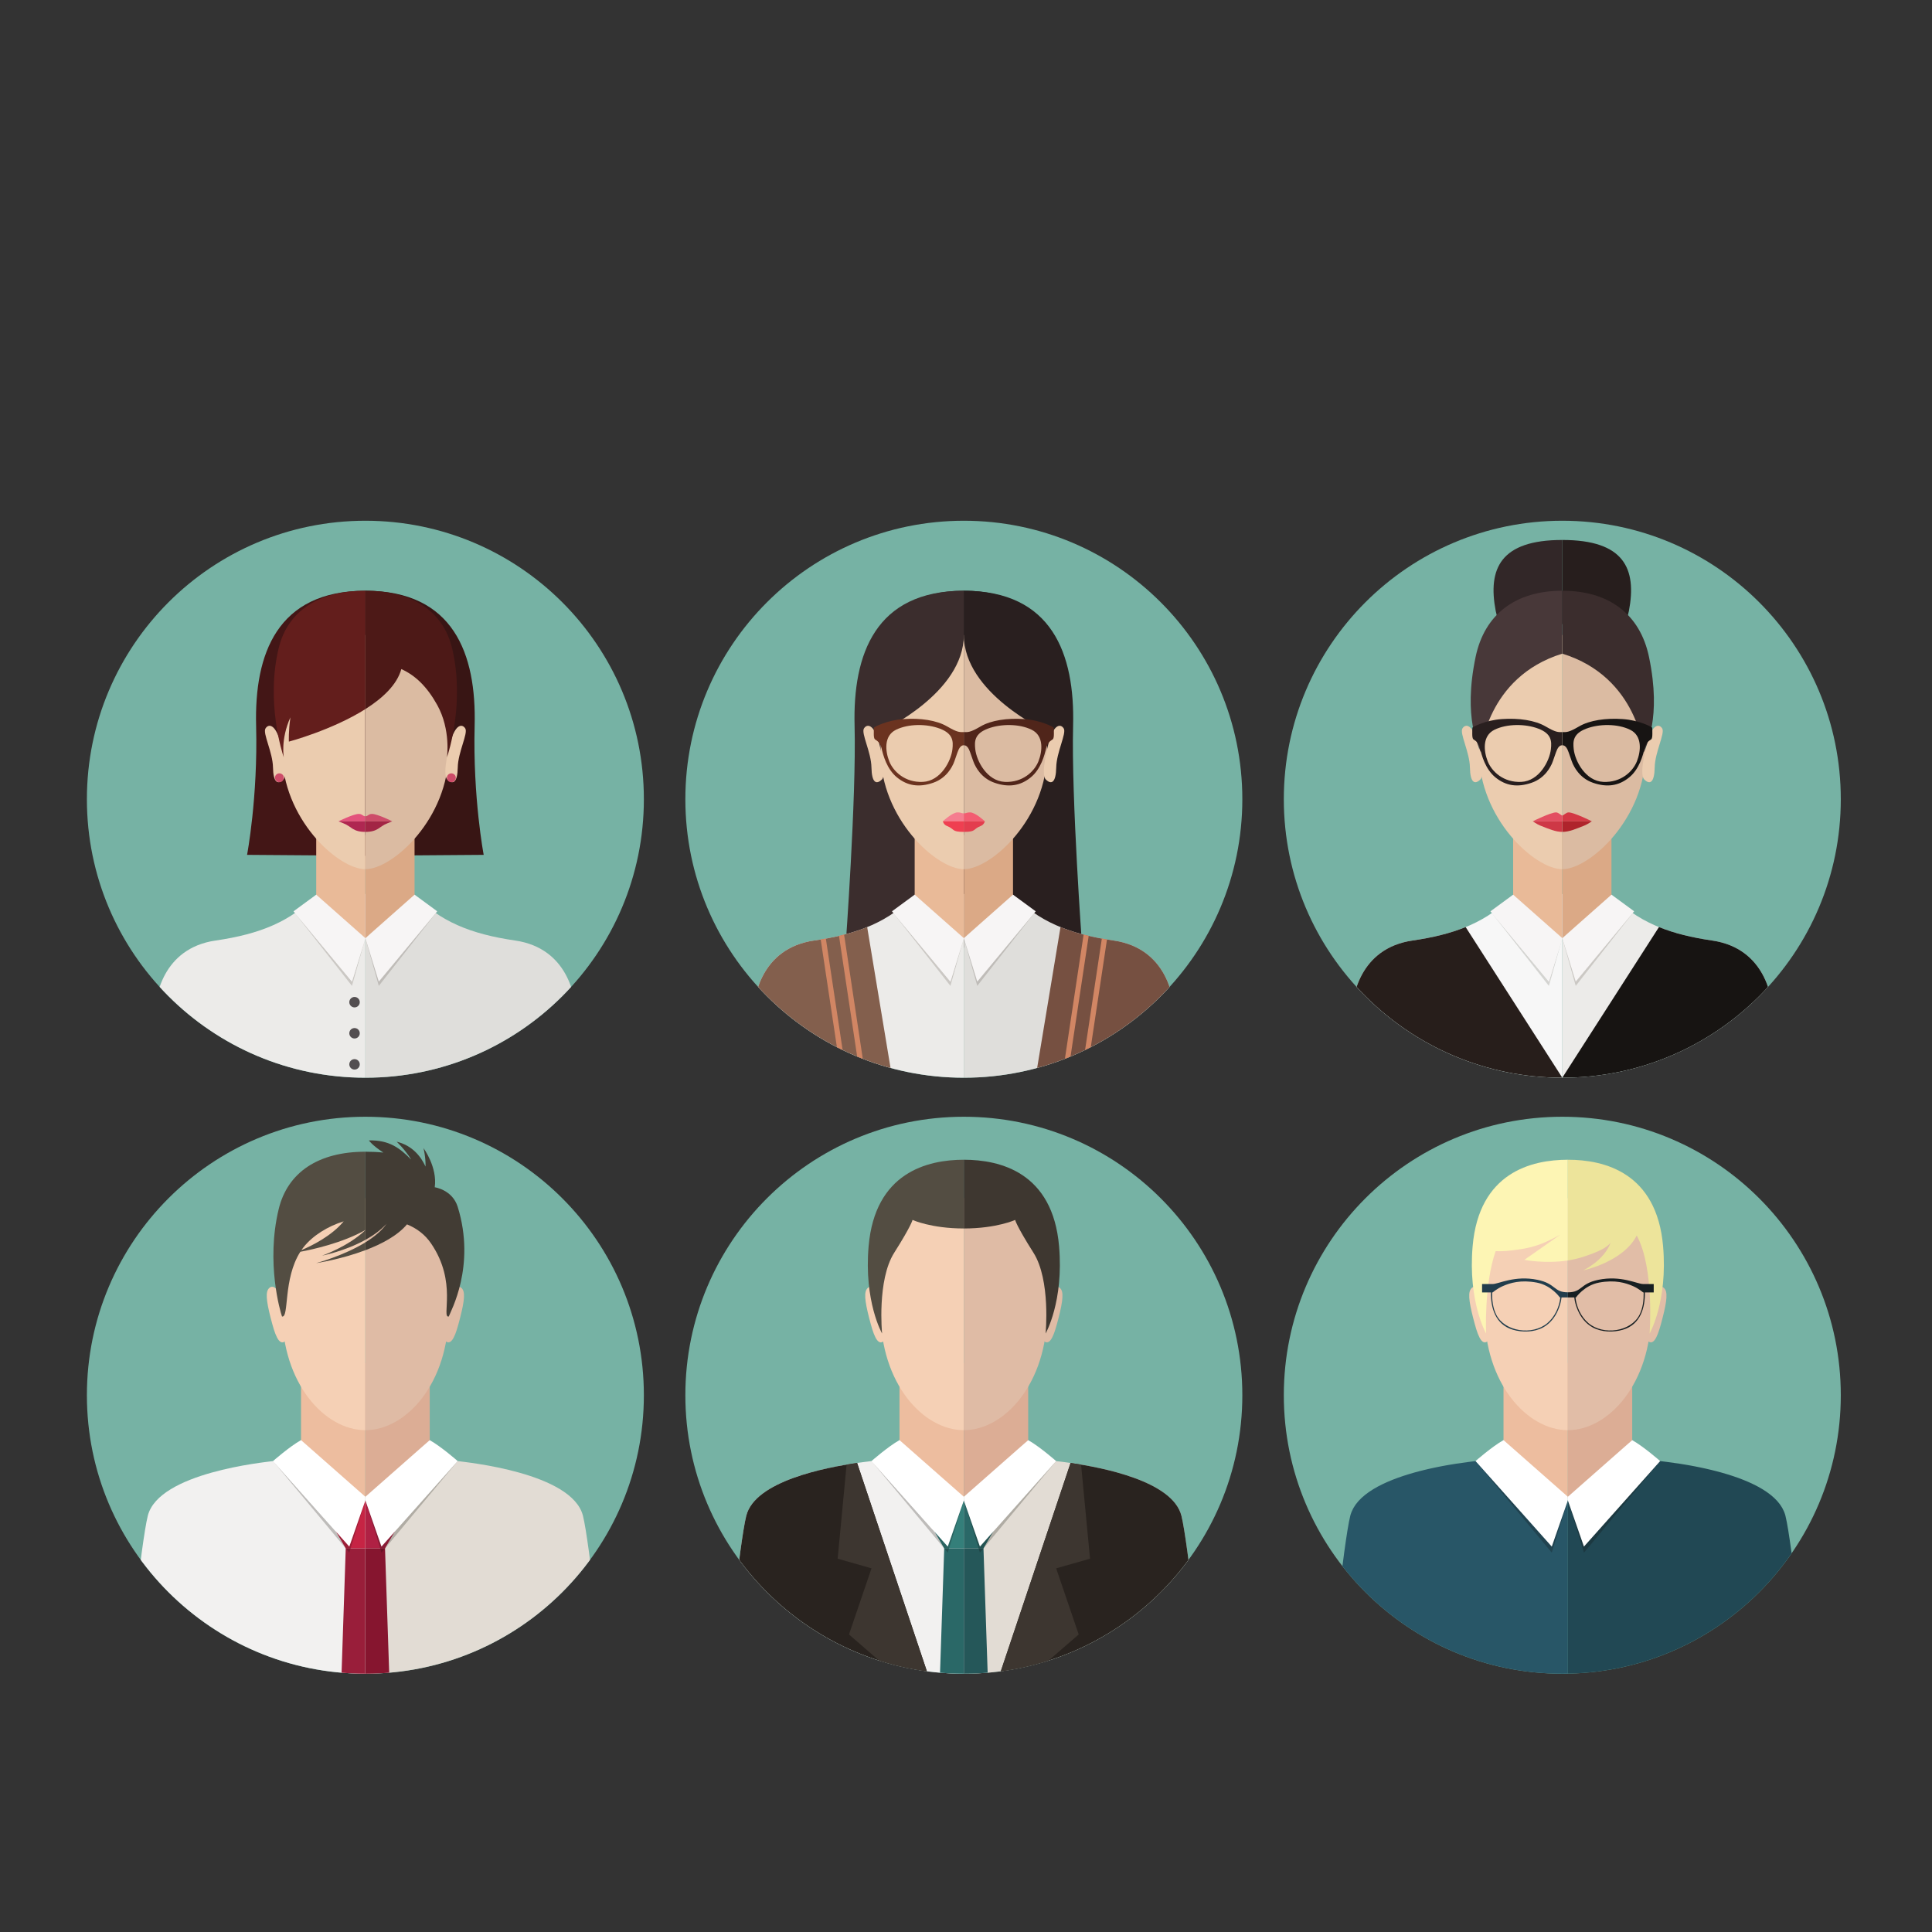 <?xml version="1.0" encoding="UTF-8" standalone="no"?>
<!-- Created with Inkscape (http://www.inkscape.org/) -->

<svg
   xmlns:dc="http://purl.org/dc/elements/1.1/"
   xmlns:cc="http://creativecommons.org/ns#"
   xmlns:rdf="http://www.w3.org/1999/02/22-rdf-syntax-ns#"
   xmlns:svg="http://www.w3.org/2000/svg"
   xmlns="http://www.w3.org/2000/svg"
   xmlns:sodipodi="http://sodipodi.sourceforge.net/DTD/sodipodi-0.dtd"
   xmlns:inkscape="http://www.inkscape.org/namespaces/inkscape"
   version="1.1"
   id="svg2"
   xml:space="preserve"
   width="1066.667"
   height="1066.667"
   viewBox="0 0 1066.667 1066.667"
   sodipodi:docname="51519-O6WONC.svg"
   inkscape:version="0.92.4 5da689c313, 2019-01-14"><rect x="0" y="0" width="1066.667" height="1066.667" fill="#333333" stroke="none"/><defs
     id="defs6"><clipPath
       clipPathUnits="userSpaceOnUse"
       id="clipPath34"><path
         d="m 2666.79,4691.72 c 0,-637.03 -516.42,-1153.44 -1153.45,-1153.44 -637.027,0 -1153.445,516.41 -1153.445,1153.44 0,637.03 516.418,1153.45 1153.445,1153.45 637.03,0 1153.45,-516.42 1153.45,-1153.45"
         id="path32"
         inkscape:connector-curvature="0" /></clipPath><clipPath
       clipPathUnits="userSpaceOnUse"
       id="clipPath100"><path
         d="m 2666.79,2223.18 c 0,-637.03 -516.42,-1153.44 -1153.45,-1153.44 -637.027,0 -1153.445,516.41 -1153.445,1153.44 0,637.03 516.418,1153.45 1153.445,1153.45 637.03,0 1153.45,-516.42 1153.45,-1153.45"
         id="path98"
         inkscape:connector-curvature="0" /></clipPath><clipPath
       clipPathUnits="userSpaceOnUse"
       id="clipPath164"><path
         d="m 5145.52,4691.72 c 0,-637.03 -516.42,-1153.44 -1153.45,-1153.44 -637.03,0 -1153.45,516.41 -1153.45,1153.44 0,637.03 516.42,1153.45 1153.45,1153.45 637.03,0 1153.45,-516.42 1153.45,-1153.45"
         id="path162"
         inkscape:connector-curvature="0" /></clipPath><clipPath
       clipPathUnits="userSpaceOnUse"
       id="clipPath236"><path
         d="m 5145.52,2223.18 c 0,-637.03 -516.42,-1153.44 -1153.45,-1153.44 -637.03,0 -1153.45,516.41 -1153.45,1153.44 0,637.03 516.42,1153.45 1153.45,1153.45 637.03,0 1153.45,-516.42 1153.45,-1153.45"
         id="path234"
         inkscape:connector-curvature="0" /></clipPath><clipPath
       clipPathUnits="userSpaceOnUse"
       id="clipPath306"><path
         d="m 7624.25,4691.72 c 0,-637.03 -516.42,-1153.44 -1153.45,-1153.44 -637.03,0 -1153.45,516.41 -1153.45,1153.44 0,637.03 516.42,1153.45 1153.45,1153.45 637.03,0 1153.45,-516.42 1153.45,-1153.45"
         id="path304"
         inkscape:connector-curvature="0" /></clipPath><clipPath
       clipPathUnits="userSpaceOnUse"
       id="clipPath370"><path
         d="m 7624.25,2223.18 c 0,-637.03 -516.42,-1153.44 -1153.45,-1153.44 -637.03,0 -1153.45,516.41 -1153.45,1153.44 0,637.03 516.42,1153.45 1153.45,1153.45 637.03,0 1153.45,-516.42 1153.45,-1153.45"
         id="path368"
         inkscape:connector-curvature="0" /></clipPath></defs><sodipodi:namedview
     pagecolor="#ffffff"
     bordercolor="#666666"
     borderopacity="1"
     objecttolerance="10"
     gridtolerance="10"
     guidetolerance="10"
     inkscape:pageopacity="0"
     inkscape:pageshadow="2"
     inkscape:window-width="1920"
     inkscape:window-height="1054"
     id="namedview4"
     showgrid="false"
     showborder="false"
     showguides="false"
     inkscape:zoom="1.9629255"
     inkscape:cx="516.12803"
     inkscape:cy="-253.18587"
     inkscape:window-x="0"
     inkscape:window-y="0"
     inkscape:window-maximized="1"
     inkscape:current-layer="g10" /><g
     id="g10"
     inkscape:groupmode="layer"
     inkscape:label="ink_ext_XXXXXX"
     transform="matrix(1.333,0,0,-1.333,0,1066.667)"><path
       inkscape:connector-curvature="0"
       id="path26"
       style="fill:#76b2a4;fill-opacity:1;fill-rule:nonzero;stroke:none;stroke-width:0.1"
       d="m 266.679,469.172 c 0,-63.703 -51.642,-115.344 -115.345,-115.344 -63.703,0 -115.344,51.641 -115.344,115.344 0,63.703 51.642,115.345 115.344,115.345 63.703,0 115.345,-51.642 115.345,-115.345" /><g
       id="g28"
       transform="scale(0.1)"><g
         clip-path="url(#clipPath34)"
         id="g30"><path
           inkscape:connector-curvature="0"
           id="path36"
           style="fill:#431616;fill-opacity:1;fill-rule:nonzero;stroke:none"
           d="m 1513.34,5555.29 c -365.79,0 -460.24,-262.01 -452.54,-559.38 7.71,-297.33 -37.48,-534.58 -37.48,-534.58 l 490.02,-3.61 v 1097.57" /><path
           inkscape:connector-curvature="0"
           id="path38"
           style="fill:#ecebe9;fill-opacity:1;fill-rule:nonzero;stroke:none"
           d="M 1313.15,4299 C 1206.38,4185.56 1076.91,4133.23 892.965,4106.52 671.559,4074.38 642.516,3867.05 642.516,3809.43 c 0,-57.62 0,-271.15 0,-271.15 H 1513.34 V 4299 h -200.19" /><path
           inkscape:connector-curvature="0"
           id="path40"
           style="fill:#e9ba98;fill-opacity:1;fill-rule:nonzero;stroke:none"
           d="M 1513.34,4542.97 H 1309.7 v -263.39 c 0,-39.12 64.58,-163.19 203.64,-163.19 v 426.58" /><path
           inkscape:connector-curvature="0"
           id="path42"
           style="fill:#ebccaf;fill-opacity:1;fill-rule:nonzero;stroke:none"
           d="m 1513.34,5371.79 c -300.28,0 -344.77,-217.1 -344.77,-484.91 0,-274.25 230.87,-484.9 344.77,-484.9 v 969.81" /><path
           inkscape:connector-curvature="0"
           id="path44"
           style="fill:#ebccaf;fill-opacity:1;fill-rule:nonzero;stroke:none"
           d="m 1161.83,4925.81 c -21.14,78.96 -50.05,78.96 -62.29,58.94 -12.23,-20.02 30.03,-97.87 31.14,-161.26 1.12,-63.4 19.93,-72.95 43.33,-49.82 23.41,23.12 -12.18,152.14 -12.18,152.14" /><path
           inkscape:connector-curvature="0"
           id="path46"
           style="fill:#64988e;fill-opacity:1;fill-rule:nonzero;stroke:none"
           d="m 1221.47,4220.05 -5.83,7.43 6.06,-7.28 c -0.08,-0.05 -0.16,-0.1 -0.23,-0.15" /><path
           inkscape:connector-curvature="0"
           id="path48"
           style="fill:#cbc8c4;fill-opacity:1;fill-rule:nonzero;stroke:none"
           d="m 1457.74,3918.64 -236.27,301.41 c 0.07,0.05 0.15,0.1 0.23,0.15 l 236.04,-283.82 55.6,180.01 -55.6,-197.75" /><path
           inkscape:connector-curvature="0"
           id="path50"
           style="fill:#f7f5f5;fill-opacity:1;fill-rule:nonzero;stroke:none"
           d="m 1309.7,4296.47 -94.06,-68.99 242.1,-291.1 55.6,180.01 -203.64,180.08" /><path
           inkscape:connector-curvature="0"
           id="path52"
           style="fill:#e3527c;fill-opacity:1;fill-rule:nonzero;stroke:none"
           d="m 1513.34,4600.48 c -34.86,0 -46.88,0 -111.19,0 0,0 61.29,30.26 83.54,30.41 15.22,0.11 16.57,-9.7 27.65,-9.7 v -20.71" /><path
           inkscape:connector-curvature="0"
           id="path54"
           style="fill:#af2751;fill-opacity:1;fill-rule:nonzero;stroke:none"
           d="m 1513.34,4556.48 c -52.89,0 -56.63,22 -90.46,35.27 -14.38,5.63 -20.73,8.73 -20.73,8.73 h 111.19 v -44" /><path
           inkscape:connector-curvature="0"
           id="path56"
           style="fill:#cd4c69;fill-opacity:1;fill-rule:nonzero;stroke:none"
           d="m 1175.68,4780.62 c 0,-10.18 -8.24,-18.42 -18.42,-18.42 -10.17,0 -18.42,8.24 -18.42,18.42 0,10.17 8.25,18.42 18.42,18.42 10.18,0 18.42,-8.25 18.42,-18.42" /><path
           inkscape:connector-curvature="0"
           id="path58"
           style="fill:#381514;fill-opacity:1;fill-rule:nonzero;stroke:none"
           d="m 1513.34,5555.29 c 365.79,0 460.24,-262.01 452.54,-559.38 -7.7,-297.33 37.48,-534.58 37.48,-534.58 l -490.02,-3.61 v 1097.57" /><path
           inkscape:connector-curvature="0"
           id="path60"
           style="fill:#dfdedb;fill-opacity:1;fill-rule:nonzero;stroke:none"
           d="m 1713.53,4299 c 106.77,-113.44 236.24,-165.77 420.19,-192.48 221.41,-32.14 250.45,-239.47 250.45,-297.09 0,-57.62 0,-271.15 0,-271.15 H 1513.34 V 4299 h 200.19" /><path
           inkscape:connector-curvature="0"
           id="path62"
           style="fill:#dba986;fill-opacity:1;fill-rule:nonzero;stroke:none"
           d="m 1513.34,4542.97 h 203.64 v -263.39 c 0,-39.12 -64.58,-163.19 -203.64,-163.19 v 426.58" /><path
           inkscape:connector-curvature="0"
           id="path64"
           style="fill:#dbbba2;fill-opacity:1;fill-rule:nonzero;stroke:none"
           d="m 1513.34,5371.79 c 300.29,0 344.77,-217.1 344.77,-484.91 0,-274.25 -230.87,-484.9 -344.77,-484.9 v 969.81" /><path
           inkscape:connector-curvature="0"
           id="path66"
           style="fill:#ebccaf;fill-opacity:1;fill-rule:nonzero;stroke:none"
           d="m 1864.86,4925.81 c 21.13,78.96 50.05,78.96 62.28,58.94 12.23,-20.02 -30.03,-97.87 -31.14,-161.26 -1.11,-63.4 -19.92,-72.95 -43.33,-49.82 -23.4,23.12 12.19,152.14 12.19,152.14" /><path
           inkscape:connector-curvature="0"
           id="path68"
           style="fill:#64988e;fill-opacity:1;fill-rule:nonzero;stroke:none"
           d="m 1805.21,4220.05 c -17.35,11.9 -34.06,24.84 -50.23,38.96 l 56.06,-31.53 -5.83,-7.43" /><path
           inkscape:connector-curvature="0"
           id="path70"
           style="fill:#bfbcb8;fill-opacity:1;fill-rule:nonzero;stroke:none"
           d="m 1568.94,3918.64 -55.6,197.75 c 139.06,0 203.64,124.07 203.64,163.19 v 0.8 l 38,-21.37 c 16.17,-14.12 32.88,-27.06 50.23,-38.96 l -236.27,-301.41" /><path
           inkscape:connector-curvature="0"
           id="path72"
           style="fill:#bc9271;fill-opacity:1;fill-rule:nonzero;stroke:none"
           d="m 1513.34,4116.39 200.19,165.93 3.45,-1.94 v -0.8 c 0,-39.12 -64.58,-163.19 -203.64,-163.19" /><path
           inkscape:connector-curvature="0"
           id="path74"
           style="fill:#f7f5f5;fill-opacity:1;fill-rule:nonzero;stroke:none"
           d="m 1716.98,4296.47 94.06,-68.99 -242.1,-291.1 -55.6,180.01 203.64,180.08" /><path
           inkscape:connector-curvature="0"
           id="path76"
           style="fill:#cd4c69;fill-opacity:1;fill-rule:nonzero;stroke:none"
           d="m 1513.34,4600.48 c 34.86,0 46.88,0 111.2,0 0,0 -61.29,30.26 -83.55,30.41 -15.22,0.11 -16.57,-9.7 -27.65,-9.7 v -20.71" /><path
           inkscape:connector-curvature="0"
           id="path78"
           style="fill:#a22545;fill-opacity:1;fill-rule:nonzero;stroke:none"
           d="m 1513.34,4556.48 c 52.9,0 56.63,22 90.46,35.27 14.38,5.63 20.74,8.73 20.74,8.73 h -111.2 v -44" /><path
           inkscape:connector-curvature="0"
           id="path80"
           style="fill:#cd4c69;fill-opacity:1;fill-rule:nonzero;stroke:none"
           d="m 1851,4780.62 c 0,-10.18 8.25,-18.42 18.42,-18.42 10.17,0 18.42,8.24 18.42,18.42 0,10.17 -8.25,18.42 -18.42,18.42 -10.17,0 -18.42,-8.25 -18.42,-18.42" /><path
           inkscape:connector-curvature="0"
           id="path82"
           style="fill:#534e50;fill-opacity:1;fill-rule:nonzero;stroke:none"
           d="m 1490.09,3851.15 c 0,-11.96 -9.7,-21.65 -21.65,-21.65 -11.96,0 -21.65,9.69 -21.65,21.65 0,11.95 9.69,21.65 21.65,21.65 11.95,0 21.65,-9.7 21.65,-21.65" /><path
           inkscape:connector-curvature="0"
           id="path84"
           style="fill:#534e50;fill-opacity:1;fill-rule:nonzero;stroke:none"
           d="m 1490.09,3722.4 c 0,-11.96 -9.7,-21.65 -21.65,-21.65 -11.96,0 -21.65,9.69 -21.65,21.65 0,11.95 9.69,21.64 21.65,21.64 11.95,0 21.65,-9.69 21.65,-21.64" /><path
           inkscape:connector-curvature="0"
           id="path86"
           style="fill:#534e50;fill-opacity:1;fill-rule:nonzero;stroke:none"
           d="m 1490.09,3593.64 c 0,-11.96 -9.7,-21.65 -21.65,-21.65 -11.96,0 -21.65,9.69 -21.65,21.65 0,11.96 9.69,21.65 21.65,21.65 11.95,0 21.65,-9.69 21.65,-21.65" /><path
           inkscape:connector-curvature="0"
           id="path88"
           style="fill:#631e1c;fill-opacity:1;fill-rule:nonzero;stroke:none"
           d="m 1513.34,5555.29 c -193.52,0 -322.2,-84.45 -359.11,-238 -53.32,-221.8 14.1,-432.13 21.26,-452.22 0,0 -13.94,74.32 27.36,165.78 -8.47,-57.46 -6.35,-100.51 -6.35,-100.51 0,0 179.47,47.73 316.84,134.71 v 490.24 0" /><path
           inkscape:connector-curvature="0"
           id="path90"
           style="fill:#4d1917;fill-opacity:1;fill-rule:nonzero;stroke:none"
           d="m 1662.18,5230.85 c 57.9,-26.09 106.61,-72.73 148.86,-148.98 57.01,-102.88 40.15,-216.8 40.15,-216.8 7.16,20.09 74.58,230.42 21.27,452.22 -36.91,153.55 -165.6,238 -359.12,238 v -490.24 c 71.24,45.1 131.17,100.75 148.84,165.8" /></g></g><path
       inkscape:connector-curvature="0"
       id="path92"
       style="fill:#76b2a4;fill-opacity:1;fill-rule:nonzero;stroke:none;stroke-width:0.1"
       d="m 266.679,222.318 c 0,-63.703 -51.642,-115.344 -115.345,-115.344 -63.703,0 -115.344,51.641 -115.344,115.344 0,63.703 51.642,115.345 115.344,115.345 63.703,0 115.345,-51.642 115.345,-115.345" /><g
       id="g94"
       transform="scale(0.1)"><g
         clip-path="url(#clipPath100)"
         id="g96"><path
           inkscape:connector-curvature="0"
           id="path102"
           style="fill:#edbd9f;fill-opacity:1;fill-rule:nonzero;stroke:none"
           d="m 1513.34,2356.52 h -266.52 v -344.73 c 0,-51.2 84.52,-213.58 266.52,-213.58 v 558.31" /><path
           inkscape:connector-curvature="0"
           id="path104"
           style="fill:#f5d0b5;fill-opacity:1;fill-rule:nonzero;stroke:none"
           d="m 1513.34,3039.39 c -300.28,0 -344.77,-207.07 -344.77,-472.42 0,-293.61 175.65,-488.49 344.77,-488.49 v 960.91" /><path
           inkscape:connector-curvature="0"
           id="path106"
           style="fill:#f5d0b5;fill-opacity:1;fill-rule:nonzero;stroke:none"
           d="m 1172.61,2602.31 c -21.13,78.96 -50.04,78.96 -62.28,58.94 -12.23,-20.02 -3.01,-67.89 17.76,-144.34 16.63,-61.18 33.31,-89.87 56.71,-66.74 23.4,23.13 -12.19,152.14 -12.19,152.14" /><path
           inkscape:connector-curvature="0"
           id="path108"
           style="fill:#f2f1f0;fill-opacity:1;fill-rule:nonzero;stroke:none"
           d="m 1130.92,1950.58 -2.61,-0.41 v 0 c -29.85,-4.44 -471.38,-47.15 -516.22,-226.47 -27.531,-110.11 -83.414,-653.96 -83.414,-653.96 h 875.534 47.63 61.5 v 717.56 l -382.42,163.28" /><path
           inkscape:connector-curvature="0"
           id="path110"
           style="fill:#991e3a;fill-opacity:1;fill-rule:nonzero;stroke:none"
           d="m 1513.34,1589.4 h -81.3 l -17.46,-519.66 h 98.76 v 519.66" /><path
           inkscape:connector-curvature="0"
           id="path112"
           style="fill:#c62444;fill-opacity:1;fill-rule:nonzero;stroke:none"
           d="m 1513.34,1787.3 h -71.54 l -61.72,-108.65 51.96,-89.25 h 81.3 v 197.9" /><path
           inkscape:connector-curvature="0"
           id="path114"
           style="fill:#bebcba;fill-opacity:1;fill-rule:nonzero;stroke:none"
           d="m 1432.01,1588.76 -301.09,361.82 v 0 l 261.84,-293.72 39.28,-67.46 -0.03,-0.64" /><path
           inkscape:connector-curvature="0"
           id="path116"
           style="fill:#791a2f;fill-opacity:1;fill-rule:nonzero;stroke:none"
           d="m 1446.71,1571.1 -14.7,17.66 0.03,0.64 h 20.31 l -5.64,-18.3" /><path
           inkscape:connector-curvature="0"
           id="path118"
           style="fill:#9b1f37;fill-opacity:1;fill-rule:nonzero;stroke:none"
           d="m 1452.35,1589.4 h -20.31 l -39.28,67.46 53.95,-60.51 66.63,190.95 -60.99,-197.9" /><path
           inkscape:connector-curvature="0"
           id="path120"
           style="fill:#ffffff;fill-opacity:1;fill-rule:nonzero;stroke:none"
           d="m 1345.34,1950.58 -98.52,86.75 c -47.5,-26.7 -115.9,-86.75 -115.9,-86.75 l 315.79,-354.23 66.63,190.95 v 15.34 l -168,147.94" /><path
           inkscape:connector-curvature="0"
           id="path122"
           style="fill:#dcad95;fill-opacity:1;fill-rule:nonzero;stroke:none"
           d="m 1513.34,2356.52 h 266.53 v -344.73 c 0,-51.2 -84.53,-213.58 -266.53,-213.58 v 558.31" /><path
           inkscape:connector-curvature="0"
           id="path124"
           style="fill:#dfbba5;fill-opacity:1;fill-rule:nonzero;stroke:none"
           d="m 1513.34,3039.39 c 300.29,0 344.77,-207.07 344.77,-472.42 0,-293.61 -175.65,-488.49 -344.77,-488.49 v 960.91" /><path
           inkscape:connector-curvature="0"
           id="path126"
           style="fill:#dfbba5;fill-opacity:1;fill-rule:nonzero;stroke:none"
           d="m 1854.07,2602.31 c 21.13,78.96 50.05,78.96 62.28,58.94 12.23,-20.02 3.01,-67.89 -17.76,-144.34 -16.63,-61.18 -33.3,-89.87 -56.71,-66.74 -23.4,23.13 12.19,152.14 12.19,152.14" /><path
           inkscape:connector-curvature="0"
           id="path128"
           style="fill:#e2dcd4;fill-opacity:1;fill-rule:nonzero;stroke:none"
           d="m 1895.77,1950.58 2.6,-0.41 h 0.01 c 29.85,-4.44 471.37,-47.15 516.21,-226.47 27.53,-110.11 83.42,-653.96 83.42,-653.96 h -875.54 -47.63 -61.5 v 717.56 l 382.43,163.28" /><path
           inkscape:connector-curvature="0"
           id="path130"
           style="fill:#86152f;fill-opacity:1;fill-rule:nonzero;stroke:none"
           d="m 1513.34,1589.4 h 81.3 l 17.47,-519.66 h -98.77 v 519.66" /><path
           inkscape:connector-curvature="0"
           id="path132"
           style="fill:#af2144;fill-opacity:1;fill-rule:nonzero;stroke:none"
           d="m 1513.34,1787.3 h 71.54 l 61.73,-108.65 -51.97,-89.25 h -81.3 v 197.9" /><path
           inkscape:connector-curvature="0"
           id="path134"
           style="fill:#5c8c84;fill-opacity:1;fill-rule:nonzero;stroke:none"
           d="m 1513.34,1787.3 5.01,5.6 6.01,5.51 c 6.04,0.22 11.98,0.62 17.8,1.2 l -28.82,-12.31 m 178.06,76.02 c 59.83,51.19 88.47,118.66 88.47,148.47 v 25.54 c 47.5,-27.81 115.9,-86.75 115.9,-86.75 l -204.37,-87.26" /><path
           inkscape:connector-curvature="0"
           id="path136"
           style="fill:#ad8a77;fill-opacity:1;fill-rule:nonzero;stroke:none"
           d="m 1524.36,1798.41 161.99,148.56 93.52,90.36 v -25.54 c 0,-29.81 -28.64,-97.28 -88.47,-148.47 l -149.24,-63.71 c -5.82,-0.58 -11.76,-0.98 -17.8,-1.2" /><path
           inkscape:connector-curvature="0"
           id="path138"
           style="fill:#b0aca4;fill-opacity:1;fill-rule:nonzero;stroke:none"
           d="m 1594.67,1588.75 -0.03,0.65 51.97,89.25 -61.73,108.65 h -71.54 l 28.82,12.31 149.24,63.71 204.37,87.26 v 0 l -301.1,-361.83" /><path
           inkscape:connector-curvature="0"
           id="path140"
           style="fill:#6a1226;fill-opacity:1;fill-rule:nonzero;stroke:none"
           d="m 1579.97,1571.1 -5.64,18.3 h 20.31 l 0.03,-0.65 -14.7,-17.65" /><path
           inkscape:connector-curvature="0"
           id="path142"
           style="fill:#891c36;fill-opacity:1;fill-rule:nonzero;stroke:none"
           d="m 1594.64,1589.4 h -20.31 l -60.99,197.9 h 71.54 l 61.73,-108.65 -51.97,-89.25" /><path
           inkscape:connector-curvature="0"
           id="path144"
           style="fill:#ffffff;fill-opacity:1;fill-rule:nonzero;stroke:none"
           d="m 1681.35,1950.58 98.52,86.75 c 47.5,-26.7 115.9,-86.75 115.9,-86.75 l -315.8,-354.23 -66.63,190.95 v 15.34 l 168.01,147.94" /><path
           inkscape:connector-curvature="0"
           id="path146"
           style="fill:#534d42;fill-opacity:1;fill-rule:nonzero;stroke:none"
           d="m 1309.05,2770.25 c 0,0 101.79,15.02 204.29,53.68 v 32.41 c -90.88,-56.13 -204.29,-86.09 -204.29,-86.09" /><path
           inkscape:connector-curvature="0"
           id="path148"
           style="fill:#534d42;fill-opacity:1;fill-rule:nonzero;stroke:none"
           d="m 1248.28,2824.07 c 2.7,3.93 5.5,7.79 8.46,11.57 38.49,49.24 102.39,87.91 166.7,107.83 -49.82,-60.75 -132.74,-101.43 -175.16,-119.4 z m -94.05,169.72 c -53.32,-221.79 6.66,-424.42 13.81,-444.52 30.36,-6.07 3.72,155.27 75.88,268.13 50.15,9.31 174.42,36.38 269.42,90.07 v 324.33 c -193.52,0 -322.2,-84.46 -359.11,-238.01" /><path
           inkscape:connector-curvature="0"
           id="path150"
           style="fill:#534d42;fill-opacity:1;fill-rule:nonzero;stroke:none"
           d="m 1334.04,2801.37 c 0,0 93.73,18 179.3,65.36 v 40.3 c -71.88,-68.69 -179.3,-105.66 -179.3,-105.66" /><path
           inkscape:connector-curvature="0"
           id="path152"
           style="fill:#534d42;fill-opacity:1;fill-rule:nonzero;stroke:none"
           d="m 1513.34,2907.47 v -0.44 l 1.11,1.04 z" /><path
           inkscape:connector-curvature="0"
           id="path154"
           style="fill:#423c34;fill-opacity:1;fill-rule:nonzero;stroke:none"
           d="m 1685.67,2930.9 c 41.4,-16.94 74.4,-42.31 99.09,-78.12 111.01,-161 41.85,-309.91 73.88,-303.51 7.16,20.1 113.35,208.81 37.13,454.14 -22.06,70.99 -95.15,81.17 -95.15,81.17 11.72,83.44 -46.45,161.91 -46.45,161.91 0,0 9.16,-36.74 8.39,-76.14 -19.27,41.58 -54.77,87.37 -119.69,102.97 0,0 33.64,-31.18 59.81,-73.24 l -1.39,0.7 c -43.61,44.19 -88.28,80.24 -173.53,77.79 0,0 13.09,-19.53 59.97,-50.31 -23.76,2.42 -48.65,3.54 -74.39,3.54 v -324.33 l 1.11,0.6 -1.11,-1.04 v -40.3 c 32.1,17.76 63.06,39.63 87.47,66.26 -20.53,-29.32 -52.32,-54.94 -87.47,-76.65 v -32.41 c 66.25,24.99 132.78,59.83 172.33,106.97" /></g></g><path
       inkscape:connector-curvature="0"
       id="path156"
       style="fill:#76b2a4;fill-opacity:1;fill-rule:nonzero;stroke:none;stroke-width:0.1"
       d="m 514.552,469.172 c 0,-63.703 -51.642,-115.344 -115.345,-115.344 -63.703,0 -115.345,51.641 -115.345,115.344 0,63.703 51.642,115.345 115.345,115.345 63.703,0 115.345,-51.642 115.345,-115.345" /><g
       id="g158"
       transform="scale(0.1)"><g
         clip-path="url(#clipPath164)"
         id="g160"><path
           inkscape:connector-curvature="0"
           id="path166"
           style="fill:#3b2d2d;fill-opacity:1;fill-rule:nonzero;stroke:none"
           d="m 3992.07,5555.29 c -365.79,0 -460.24,-262.01 -452.54,-559.38 7.71,-297.33 -37.48,-915.21 -37.48,-915.21 l 490.02,-3.61 v 1478.2" /><path
           inkscape:connector-curvature="0"
           id="path168"
           style="fill:#ecebe9;fill-opacity:1;fill-rule:nonzero;stroke:none"
           d="m 3791.88,4299 c -106.77,-113.44 -236.24,-165.77 -420.18,-192.48 -221.41,-32.14 -250.46,-239.47 -250.46,-297.09 0,-57.62 0,-271.15 0,-271.15 h 870.83 V 4299 h -200.19" /><path
           inkscape:connector-curvature="0"
           id="path170"
           style="fill:#e9ba98;fill-opacity:1;fill-rule:nonzero;stroke:none"
           d="m 3992.07,4542.97 h -203.64 v -263.39 c 0,-39.12 64.58,-163.19 203.64,-163.19 v 426.58" /><path
           inkscape:connector-curvature="0"
           id="path172"
           style="fill:#ebccaf;fill-opacity:1;fill-rule:nonzero;stroke:none"
           d="m 3992.07,5371.79 c -300.29,0 -344.77,-217.1 -344.77,-484.91 0,-274.25 230.87,-484.9 344.77,-484.9 v 969.81" /><path
           inkscape:connector-curvature="0"
           id="path174"
           style="fill:#ebccaf;fill-opacity:1;fill-rule:nonzero;stroke:none"
           d="m 3640.55,4925.81 c -21.13,78.96 -50.04,78.96 -62.28,58.94 -12.23,-20.02 30.03,-97.87 31.14,-161.26 1.11,-63.4 19.93,-72.95 43.33,-49.82 23.4,23.12 -12.19,152.14 -12.19,152.14" /><path
           inkscape:connector-curvature="0"
           id="path176"
           style="fill:#332727;fill-opacity:1;fill-rule:nonzero;stroke:none"
           d="m 3700.2,4220.05 -5.83,7.43 6.05,-7.28 c -0.07,-0.05 -0.15,-0.1 -0.22,-0.15" /><path
           inkscape:connector-curvature="0"
           id="path178"
           style="fill:#cbc8c4;fill-opacity:1;fill-rule:nonzero;stroke:none"
           d="m 3936.47,3918.64 -236.27,301.41 c 0.07,0.05 0.15,0.1 0.22,0.15 l 236.05,-283.82 55.6,180.01 -55.6,-197.75" /><path
           inkscape:connector-curvature="0"
           id="path180"
           style="fill:#f7f5f5;fill-opacity:1;fill-rule:nonzero;stroke:none"
           d="m 3788.43,4296.47 -94.06,-68.99 242.1,-291.1 55.6,180.01 -203.64,180.08" /><path
           inkscape:connector-curvature="0"
           id="path182"
           style="fill:#f57d8f;fill-opacity:1;fill-rule:nonzero;stroke:none"
           d="m 3992.07,4600.48 c -34.86,0 -22.53,0 -86.84,0 0,0 38.62,36.57 60.88,36.73 15.21,0.1 14.88,-4.06 25.96,-4.06 v -32.67" /><path
           inkscape:connector-curvature="0"
           id="path184"
           style="fill:#ef3f51;fill-opacity:1;fill-rule:nonzero;stroke:none"
           d="m 3992.07,4556.48 c -52.89,0 -36.15,11.21 -69.98,24.48 -14.38,5.63 -16.86,19.52 -16.86,19.52 h 86.84 v -44" /><path
           inkscape:connector-curvature="0"
           id="path186"
           style="fill:#3b2d2d;fill-opacity:1;fill-rule:nonzero;stroke:none"
           d="m 3992.07,5555.29 c -193.52,0 -322.2,-84.45 -359.11,-238 -53.32,-221.8 14.1,-321.75 21.26,-341.85 0,0 337.85,156.42 337.85,396.35 v 183.5" /><path
           inkscape:connector-curvature="0"
           id="path188"
           style="fill:#835f4d;fill-opacity:1;fill-rule:nonzero;stroke:none"
           d="m 3591.7,4162.27 c -64.09,-26.07 -136.37,-43.61 -220.01,-55.75 -221.4,-32.14 -250.45,-239.47 -250.45,-297.09 0,-57.62 0,-271.15 0,-271.15 h 573.92 l -103.46,623.99" /><path
           inkscape:connector-curvature="0"
           id="path190"
           style="fill:#d18664;fill-opacity:1;fill-rule:nonzero;stroke:none"
           d="m 3420.54,4114.57 c -7.05,-1.28 -14.11,-2.56 -21.32,-3.75 l 86.15,-572.54 h 21.89 l -86.72,576.29" /><path
           inkscape:connector-curvature="0"
           id="path192"
           style="fill:#d18664;fill-opacity:1;fill-rule:nonzero;stroke:none"
           d="m 3496.07,4131.06 c -6.94,-1.8 -13.99,-3.52 -21.11,-5.19 l 88.42,-587.59 h 21.89 l -89.2,592.78" /><path
           inkscape:connector-curvature="0"
           id="path194"
           style="fill:#291f1f;fill-opacity:1;fill-rule:nonzero;stroke:none"
           d="m 3992.07,5555.29 c 365.79,0 460.24,-262.01 452.54,-559.38 -7.71,-297.33 37.48,-915.21 37.48,-915.21 l -490.02,-3.61 v 1478.2" /><path
           inkscape:connector-curvature="0"
           id="path196"
           style="fill:#dfdedb;fill-opacity:1;fill-rule:nonzero;stroke:none"
           d="m 4192.26,4299 c 106.77,-113.44 236.24,-165.77 420.19,-192.48 221.4,-32.14 250.45,-239.47 250.45,-297.09 0,-57.62 0,-271.15 0,-271.15 H 3992.07 V 4299 h 200.19" /><path
           inkscape:connector-curvature="0"
           id="path198"
           style="fill:#dba986;fill-opacity:1;fill-rule:nonzero;stroke:none"
           d="m 3992.07,4542.97 h 203.64 v -263.39 c 0,-39.12 -64.58,-163.19 -203.64,-163.19 v 426.58" /><path
           inkscape:connector-curvature="0"
           id="path200"
           style="fill:#dbbba2;fill-opacity:1;fill-rule:nonzero;stroke:none"
           d="m 3992.07,5371.79 c 300.29,0 344.77,-217.1 344.77,-484.91 0,-274.25 -230.87,-484.9 -344.77,-484.9 v 969.81" /><path
           inkscape:connector-curvature="0"
           id="path202"
           style="fill:#ebccaf;fill-opacity:1;fill-rule:nonzero;stroke:none"
           d="m 4343.59,4925.81 c 21.13,78.96 50.04,78.96 62.28,58.94 12.23,-20.02 -30.03,-97.87 -31.14,-161.26 -1.12,-63.4 -19.93,-72.95 -43.33,-49.82 -23.4,23.12 12.19,152.14 12.19,152.14" /><path
           inkscape:connector-curvature="0"
           id="path204"
           style="fill:#241c1b;fill-opacity:1;fill-rule:nonzero;stroke:none"
           d="m 4283.94,4220.05 c -17.36,11.9 -34.06,24.84 -50.24,38.96 l 56.07,-31.53 -5.83,-7.43" /><path
           inkscape:connector-curvature="0"
           id="path206"
           style="fill:#bfbcb8;fill-opacity:1;fill-rule:nonzero;stroke:none"
           d="m 4047.67,3918.64 -55.6,197.75 c 139.06,0 203.64,124.07 203.64,163.19 v 0.8 l 37.99,-21.37 c 16.18,-14.12 32.88,-27.06 50.24,-38.96 l -236.27,-301.41" /><path
           inkscape:connector-curvature="0"
           id="path208"
           style="fill:#bc9271;fill-opacity:1;fill-rule:nonzero;stroke:none"
           d="m 3992.07,4116.39 200.19,165.93 3.45,-1.94 v -0.8 c 0,-39.12 -64.58,-163.19 -203.64,-163.19" /><path
           inkscape:connector-curvature="0"
           id="path210"
           style="fill:#f7f5f5;fill-opacity:1;fill-rule:nonzero;stroke:none"
           d="m 4195.71,4296.47 94.06,-68.99 -242.1,-291.1 -55.6,180.01 203.64,180.08" /><path
           inkscape:connector-curvature="0"
           id="path212"
           style="fill:#f35c71;fill-opacity:1;fill-rule:nonzero;stroke:none"
           d="m 3992.07,4600.48 c 34.86,0 22.53,0 86.84,0 0,0 -38.62,36.57 -60.88,36.73 -15.21,0.1 -14.88,-4.06 -25.96,-4.06 v -32.67" /><path
           inkscape:connector-curvature="0"
           id="path214"
           style="fill:#e33d4e;fill-opacity:1;fill-rule:nonzero;stroke:none"
           d="m 3992.07,4556.48 c 52.89,0 36.15,11.21 69.98,24.48 14.38,5.63 16.86,19.52 16.86,19.52 h -86.84 v -44" /><path
           inkscape:connector-curvature="0"
           id="path216"
           style="fill:#291f1f;fill-opacity:1;fill-rule:nonzero;stroke:none"
           d="m 3992.07,5555.29 c 193.52,0 322.2,-84.45 359.11,-238 53.32,-221.8 -14.1,-321.75 -21.26,-341.85 0,0 -337.85,156.42 -337.85,396.35 v 183.5 0" /><path
           inkscape:connector-curvature="0"
           id="path218"
           style="fill:#765041;fill-opacity:1;fill-rule:nonzero;stroke:none"
           d="m 4392.43,4162.27 c 64.1,-26.07 136.38,-43.61 220.02,-55.75 221.4,-32.14 250.45,-239.47 250.45,-297.09 0,-57.62 0,-271.15 0,-271.15 h -573.92 l 103.45,623.99" /><path
           inkscape:connector-curvature="0"
           id="path220"
           style="fill:#d18664;fill-opacity:1;fill-rule:nonzero;stroke:none"
           d="m 4563.6,4114.57 c 7.05,-1.28 14.11,-2.56 21.32,-3.75 l -86.15,-572.54 h -21.89 l 86.72,576.29" /><path
           inkscape:connector-curvature="0"
           id="path222"
           style="fill:#d18664;fill-opacity:1;fill-rule:nonzero;stroke:none"
           d="m 4488.07,4131.06 c 6.94,-1.8 13.99,-3.52 21.11,-5.19 l -88.42,-587.59 h -21.89 l 89.2,592.78" /><path
           inkscape:connector-curvature="0"
           id="path224"
           style="fill:#6b3320;fill-opacity:1;fill-rule:nonzero;stroke:none"
           d="m 3944.8,4899.05 c -5.46,-49.14 -48.64,-132.02 -122.59,-135.5 -73.95,-3.47 -122.59,43.68 -138.97,84.87 -16.38,41.2 -23.82,105.72 27.79,131.03 51.62,25.31 127.55,25.31 182.15,4.47 54.59,-20.85 55.26,-52.08 51.62,-84.87 z m -21.97,94.17 c -43.92,25.69 -110.92,35.37 -180.9,30.53 -69.98,-4.84 -118.74,-32.76 -120.98,-34.25 -2.23,-1.49 -1.86,-17.49 -1.86,-27.55 0,-10.05 1.12,-18.61 4.47,-21.96 3.35,-3.35 21.21,-9.3 27.54,-36.85 6.33,-27.54 21.59,-86.73 64.4,-121.35 42.81,-34.62 90.82,-42.06 149.27,-21.96 58.44,20.1 79.28,69.61 83.75,78.17 4.46,8.56 17.12,50.25 22.7,61.05 5.59,10.79 12.1,16.19 20.85,16.19 v 54.53 c -17.5,0 -25.31,-2.23 -69.24,23.45" /><path
           inkscape:connector-curvature="0"
           id="path226"
           style="fill:#50251a;fill-opacity:1;fill-rule:nonzero;stroke:none"
           d="m 4090.96,4983.92 c 54.59,20.84 130.53,20.84 182.15,-4.47 51.61,-25.31 44.17,-89.83 27.79,-131.03 -16.38,-41.19 -65.02,-88.34 -138.97,-84.87 -73.95,3.48 -117.13,86.36 -122.59,135.5 -3.64,32.79 -2.97,64.02 51.62,84.87 z m -78.05,-84.87 c 5.59,-10.8 18.24,-52.49 22.71,-61.05 4.47,-8.56 25.31,-58.07 83.75,-78.17 58.44,-20.1 106.46,-12.66 149.27,21.96 42.81,34.62 58.07,93.81 64.4,121.35 6.32,27.55 24.19,33.5 27.54,36.85 3.35,3.35 4.47,11.91 4.47,21.96 0,10.06 0.37,26.06 -1.86,27.55 -2.24,1.49 -51,29.41 -120.98,34.25 -69.98,4.84 -136.98,-4.84 -180.91,-30.53 -43.92,-25.68 -51.74,-23.45 -69.23,-23.45 v -54.53 c 8.75,0 15.26,-5.4 20.84,-16.19" /></g></g><path
       inkscape:connector-curvature="0"
       id="path228"
       style="fill:#76b2a4;fill-opacity:1;fill-rule:nonzero;stroke:none;stroke-width:0.1"
       d="m 514.552,222.318 c 0,-63.703 -51.642,-115.344 -115.345,-115.344 -63.703,0 -115.345,51.641 -115.345,115.344 0,63.703 51.642,115.345 115.345,115.345 63.703,0 115.345,-51.642 115.345,-115.345" /><g
       id="g230"
       transform="scale(0.1)"><g
         clip-path="url(#clipPath236)"
         id="g232"><path
           inkscape:connector-curvature="0"
           id="path238"
           style="fill:#edbd9f;fill-opacity:1;fill-rule:nonzero;stroke:none"
           d="m 3992.07,2356.52 h -266.53 v -344.73 c 0,-51.2 84.53,-213.58 266.53,-213.58 v 558.31" /><path
           inkscape:connector-curvature="0"
           id="path240"
           style="fill:#f5d0b5;fill-opacity:1;fill-rule:nonzero;stroke:none"
           d="m 3992.07,3039.39 c -300.29,0 -344.77,-207.07 -344.77,-472.42 0,-293.61 175.65,-488.49 344.77,-488.49 v 960.91" /><path
           inkscape:connector-curvature="0"
           id="path242"
           style="fill:#f5d0b5;fill-opacity:1;fill-rule:nonzero;stroke:none"
           d="m 3651.34,2602.31 c -21.13,78.96 -50.05,78.96 -62.28,58.94 -12.23,-20.02 -3.01,-67.89 17.76,-144.34 16.63,-61.18 33.3,-89.87 56.71,-66.74 23.4,23.13 -12.19,152.14 -12.19,152.14" /><path
           inkscape:connector-curvature="0"
           id="path244"
           style="fill:#f2f1f0;fill-opacity:1;fill-rule:nonzero;stroke:none"
           d="m 3609.65,1950.58 -2.61,-0.41 h -0.01 c -29.84,-4.44 -471.37,-47.15 -516.21,-226.47 -27.53,-110.11 -83.41,-653.96 -83.41,-653.96 h 875.53 47.63 61.5 v 717.56 l -382.42,163.28" /><path
           inkscape:connector-curvature="0"
           id="path246"
           style="fill:#2a6867;fill-opacity:1;fill-rule:nonzero;stroke:none"
           d="m 3992.07,1589.4 h -81.31 l -17.45,-519.66 h 98.76 v 519.66" /><path
           inkscape:connector-curvature="0"
           id="path248"
           style="fill:#347f7a;fill-opacity:1;fill-rule:nonzero;stroke:none"
           d="m 3992.07,1787.3 h -71.54 l -61.72,-108.65 51.95,-89.25 h 81.31 v 197.9" /><path
           inkscape:connector-curvature="0"
           id="path250"
           style="fill:#bebcba;fill-opacity:1;fill-rule:nonzero;stroke:none"
           d="m 3910.74,1588.76 -301.09,361.82 261.84,-293.71 39.27,-67.47 -0.02,-0.64" /><path
           inkscape:connector-curvature="0"
           id="path252"
           style="fill:#235251;fill-opacity:1;fill-rule:nonzero;stroke:none"
           d="m 3925.44,1571.1 -14.7,17.66 0.02,0.64 h 20.32 l -5.64,-18.3" /><path
           inkscape:connector-curvature="0"
           id="path254"
           style="fill:#2a6360;fill-opacity:1;fill-rule:nonzero;stroke:none"
           d="m 3931.08,1589.4 h -20.32 l -39.27,67.47 53.95,-60.52 66.63,190.95 -60.99,-197.9" /><path
           inkscape:connector-curvature="0"
           id="path256"
           style="fill:#ffffff;fill-opacity:1;fill-rule:nonzero;stroke:none"
           d="m 3824.06,1950.58 -98.52,86.75 c -47.5,-26.7 -115.89,-86.75 -115.89,-86.75 l 315.79,-354.23 66.63,190.95 v 15.34 l -168.01,147.94" /><path
           inkscape:connector-curvature="0"
           id="path258"
           style="fill:#dcad95;fill-opacity:1;fill-rule:nonzero;stroke:none"
           d="m 3992.07,2356.52 h 266.53 v -344.73 c 0,-51.2 -84.53,-213.58 -266.53,-213.58 v 558.31" /><path
           inkscape:connector-curvature="0"
           id="path260"
           style="fill:#dfbba5;fill-opacity:1;fill-rule:nonzero;stroke:none"
           d="m 3992.07,3039.39 c 300.29,0 344.77,-207.07 344.77,-472.42 0,-293.61 -175.65,-488.49 -344.77,-488.49 v 960.91" /><path
           inkscape:connector-curvature="0"
           id="path262"
           style="fill:#dfbba5;fill-opacity:1;fill-rule:nonzero;stroke:none"
           d="m 4332.8,2602.31 c 21.13,78.96 50.04,78.96 62.28,58.94 12.23,-20.02 3.01,-67.89 -17.76,-144.34 -16.63,-61.18 -33.31,-89.87 -56.71,-66.74 -23.4,23.13 12.19,152.14 12.19,152.14" /><path
           inkscape:connector-curvature="0"
           id="path264"
           style="fill:#e2dcd4;fill-opacity:1;fill-rule:nonzero;stroke:none"
           d="m 4374.5,1950.58 2.6,-0.41 h 0.01 c 29.84,-4.44 471.37,-47.15 516.21,-226.47 27.53,-110.11 83.41,-653.96 83.41,-653.96 h -875.53 -47.63 -61.5 v 717.56 l 382.43,163.28" /><path
           inkscape:connector-curvature="0"
           id="path266"
           style="fill:#255759;fill-opacity:1;fill-rule:nonzero;stroke:none"
           d="m 3992.07,1589.4 h 81.31 l 17.45,-519.66 h -98.76 v 519.66" /><path
           inkscape:connector-curvature="0"
           id="path268"
           style="fill:#2a6867;fill-opacity:1;fill-rule:nonzero;stroke:none"
           d="m 3992.07,1787.3 h 71.54 l 61.72,-108.65 -51.95,-89.25 h -81.31 v 197.9" /><path
           inkscape:connector-curvature="0"
           id="path270"
           style="fill:#5c8c84;fill-opacity:1;fill-rule:nonzero;stroke:none"
           d="m 3992.07,1787.3 v 0 l 5.01,5.6 6.01,5.51 c 6.04,0.22 11.98,0.62 17.79,1.2 l -28.81,-12.31" /><path
           inkscape:connector-curvature="0"
           id="path272"
           style="fill:#bebcba;fill-opacity:1;fill-rule:nonzero;stroke:none"
           d="m 3992.07,1787.3 v 0 0 0" /><path
           inkscape:connector-curvature="0"
           id="path274"
           style="fill:#5c8c84;fill-opacity:1;fill-rule:nonzero;stroke:none"
           d="m 4170.12,1863.32 c 59.84,51.19 88.48,118.66 88.48,148.47 v 25.54 c 47.49,-27.81 115.9,-86.75 115.9,-86.75 l -204.38,-87.26" /><path
           inkscape:connector-curvature="0"
           id="path276"
           style="fill:#ad8a77;fill-opacity:1;fill-rule:nonzero;stroke:none"
           d="m 4003.09,1798.41 161.99,148.56 93.52,90.36 v -25.54 c 0,-29.81 -28.64,-97.28 -88.48,-148.47 l -149.24,-63.71 c -5.81,-0.58 -11.75,-0.98 -17.79,-1.2" /><path
           inkscape:connector-curvature="0"
           id="path278"
           style="fill:#b0aca4;fill-opacity:1;fill-rule:nonzero;stroke:none"
           d="m 4073.4,1588.76 -0.02,0.64 51.95,89.25 -61.72,108.65 h -71.54 l 28.81,12.31 149.24,63.71 204.38,87.26 v 0 l -301.1,-361.82" /><path
           inkscape:connector-curvature="0"
           id="path280"
           style="fill:#1f4446;fill-opacity:1;fill-rule:nonzero;stroke:none"
           d="m 4058.7,1571.1 -5.64,18.3 h 20.32 l 0.02,-0.64 -14.7,-17.66" /><path
           inkscape:connector-curvature="0"
           id="path282"
           style="fill:#235251;fill-opacity:1;fill-rule:nonzero;stroke:none"
           d="m 4073.38,1589.4 h -20.32 l -60.99,197.9 h 71.54 l 61.72,-108.65 -51.95,-89.25" /><path
           inkscape:connector-curvature="0"
           id="path284"
           style="fill:#ffffff;fill-opacity:1;fill-rule:nonzero;stroke:none"
           d="m 4160.08,1950.58 98.52,86.75 c 47.5,-26.7 115.89,-86.75 115.89,-86.75 l -315.79,-354.23 -66.63,190.95 v 15.34 l 168.01,147.94" /><path
           inkscape:connector-curvature="0"
           id="path286"
           style="fill:#534d42;fill-opacity:1;fill-rule:nonzero;stroke:none"
           d="m 3992.07,2913.88 c -135.68,0 -212.54,35.43 -212.54,35.43 0,0 -4.06,-22.52 -75.89,-136.01 -71.84,-113.5 -50.19,-334.48 -50.19,-334.48 0,0 -75.65,132.12 -55.78,361.68 26.4,304.87 243.25,358.08 394.4,358.08 v -284.7" /><path
           inkscape:connector-curvature="0"
           id="path288"
           style="fill:#3e3730;fill-opacity:1;fill-rule:nonzero;stroke:none"
           d="m 3992.07,2913.88 c 135.68,0 212.55,35.43 212.55,35.43 0,0 4.05,-22.52 75.88,-136.01 71.84,-113.5 50.19,-334.48 50.19,-334.48 0,0 75.66,132.12 55.78,361.68 -26.4,304.87 -243.25,358.08 -394.4,358.08 v -284.7" /><path
           inkscape:connector-curvature="0"
           id="path290"
           style="fill:#29231f;fill-opacity:1;fill-rule:nonzero;stroke:none"
           d="m 3550,1942.67 c -127.74,-18.38 -422.95,-74.06 -459.18,-218.98 -27.53,-110.1 -83.41,-653.95 -83.41,-653.95 h 834.97 L 3550,1942.67" /><path
           inkscape:connector-curvature="0"
           id="path292"
           style="fill:#3d3630;fill-opacity:1;fill-rule:nonzero;stroke:none"
           d="m 3506.48,1935.88 -37.03,-389.69 140.2,-39.98 -93.3,-273.9 187.61,-162.57 h 138.42 l -292.38,872.93 -43.52,-6.79" /><path
           inkscape:connector-curvature="0"
           id="path294"
           style="fill:#29231f;fill-opacity:1;fill-rule:nonzero;stroke:none"
           d="m 4434.14,1942.67 c 127.74,-18.38 422.94,-74.06 459.18,-218.98 27.53,-110.1 83.41,-653.95 83.41,-653.95 h -834.97 l 292.38,872.93" /><path
           inkscape:connector-curvature="0"
           id="path296"
           style="fill:#3d3630;fill-opacity:1;fill-rule:nonzero;stroke:none"
           d="m 4477.66,1935.88 37.03,-389.69 -140.2,-39.98 93.3,-273.9 -187.61,-162.57 h -138.42 l 292.38,872.93 43.52,-6.79" /></g></g><path
       inkscape:connector-curvature="0"
       id="path298"
       style="fill:#76b2a4;fill-opacity:1;fill-rule:nonzero;stroke:none;stroke-width:0.1"
       d="m 762.425,469.172 c 0,-63.703 -51.642,-115.344 -115.345,-115.344 -63.703,0 -115.345,51.641 -115.345,115.344 0,63.703 51.642,115.345 115.345,115.345 63.703,0 115.345,-51.642 115.345,-115.345" /><g
       id="g300"
       transform="scale(0.1)"><g
         clip-path="url(#clipPath306)"
         id="g302"><path
           inkscape:connector-curvature="0"
           id="path308"
           style="fill:#322728;fill-opacity:1;fill-rule:nonzero;stroke:none"
           d="m 6470.8,5765.56 c -255.85,0 -309.35,-118.35 -275.83,-294.1 33.51,-175.74 275.83,-53.93 275.83,-53.93 v 348.03" /><path
           inkscape:connector-curvature="0"
           id="path310"
           style="fill:#f7f7f7;fill-opacity:1;fill-rule:nonzero;stroke:none"
           d="m 6270.61,4299 c -106.77,-113.44 -236.24,-165.77 -420.19,-192.48 -221.41,-32.14 -250.45,-239.47 -250.45,-297.09 0,-57.62 0,-271.15 0,-271.15 H 6470.8 V 4299 h -200.19" /><path
           inkscape:connector-curvature="0"
           id="path312"
           style="fill:#e9ba98;fill-opacity:1;fill-rule:nonzero;stroke:none"
           d="m 6470.8,4542.97 h -203.64 v -263.39 c 0,-39.12 64.58,-163.19 203.64,-163.19 v 426.58" /><path
           inkscape:connector-curvature="0"
           id="path314"
           style="fill:#ebccaf;fill-opacity:1;fill-rule:nonzero;stroke:none"
           d="m 6470.8,5371.79 c -300.29,0 -344.77,-217.1 -344.77,-484.91 0,-274.25 230.87,-484.9 344.77,-484.9 v 969.81" /><path
           inkscape:connector-curvature="0"
           id="path316"
           style="fill:#ebccaf;fill-opacity:1;fill-rule:nonzero;stroke:none"
           d="m 6119.28,4925.81 c -21.13,78.96 -50.04,78.96 -62.28,58.94 -12.23,-20.02 30.03,-97.87 31.14,-161.26 1.11,-63.4 19.93,-72.95 43.33,-49.82 23.4,23.12 -12.19,152.14 -12.19,152.14" /><path
           inkscape:connector-curvature="0"
           id="path318"
           style="fill:#64988e;fill-opacity:1;fill-rule:nonzero;stroke:none"
           d="m 6178.93,4220.05 -5.83,7.43 6.05,-7.28 c -0.07,-0.05 -0.15,-0.1 -0.22,-0.15" /><path
           inkscape:connector-curvature="0"
           id="path320"
           style="fill:#d4d4d1;fill-opacity:1;fill-rule:nonzero;stroke:none"
           d="m 6415.2,3918.64 -236.27,301.41 c 0.07,0.05 0.15,0.1 0.22,0.15 l 236.05,-283.82 55.6,180.01 -55.6,-197.75" /><path
           inkscape:connector-curvature="0"
           id="path322"
           style="fill:#f7f5f5;fill-opacity:1;fill-rule:nonzero;stroke:none"
           d="m 6267.16,4296.47 -94.06,-68.99 242.1,-291.1 55.6,180.01 -203.64,180.08" /><path
           inkscape:connector-curvature="0"
           id="path324"
           style="fill:#e34e61;fill-opacity:1;fill-rule:nonzero;stroke:none"
           d="m 6470.8,4600.48 c -34.86,0 -57.93,0 -122.24,0 0,0 74.02,36.73 96.28,36.73 9.92,0 21.44,-12.86 25.96,-12.86 v -23.87" /><path
           inkscape:connector-curvature="0"
           id="path326"
           style="fill:#ce3846;fill-opacity:1;fill-rule:nonzero;stroke:none"
           d="m 6470.8,4556.48 c -28.89,0 -55.94,12.32 -90.79,25.93 -14.39,5.63 -31.45,18.07 -31.45,18.07 h 122.24 v -44" /><path
           inkscape:connector-curvature="0"
           id="path328"
           style="fill:#483839;fill-opacity:1;fill-rule:nonzero;stroke:none"
           d="m 6470.8,5555.29 c -193.52,0 -322.2,-97.35 -359.12,-274.35 -53.31,-255.67 14.11,-370.89 21.27,-394.06 0,0 22.47,310.44 337.85,407.86 v 260.55" /><path
           inkscape:connector-curvature="0"
           id="path330"
           style="fill:#271e1b;fill-opacity:1;fill-rule:nonzero;stroke:none"
           d="m 6070.43,4162.27 c -64.09,-26.07 -136.37,-43.61 -220.01,-55.75 -221.41,-32.14 -250.45,-239.47 -250.45,-297.09 0,-57.62 0,-271.15 0,-271.15 h 870.83 l -400.37,623.99" /><path
           inkscape:connector-curvature="0"
           id="path332"
           style="fill:#291f1f;fill-opacity:1;fill-rule:nonzero;stroke:none"
           d="m 6423.52,4899.05 c -5.45,-49.14 -48.63,-132.02 -122.58,-135.5 -73.96,-3.47 -122.59,43.68 -138.97,84.87 -16.38,41.2 -23.82,105.72 27.79,131.03 51.62,25.31 127.55,25.31 182.15,4.47 54.59,-20.85 55.26,-52.08 51.61,-84.87 z m -21.96,94.17 c -43.92,25.69 -110.92,35.37 -180.9,30.53 -69.98,-4.84 -118.74,-32.76 -120.98,-34.25 -2.23,-1.49 -1.86,-17.49 -1.86,-27.55 0,-10.05 1.12,-18.61 4.47,-21.96 3.35,-3.35 21.21,-9.3 27.54,-36.85 6.33,-27.54 21.59,-86.73 64.4,-121.35 42.81,-34.62 90.82,-42.06 149.26,-21.96 58.44,20.1 79.29,69.61 83.76,78.17 4.46,8.56 17.12,50.25 22.7,61.05 5.59,10.79 12.1,16.19 20.85,16.19 v 54.53 c -17.5,0 -25.31,-2.23 -69.24,23.45" /><path
           inkscape:connector-curvature="0"
           id="path334"
           style="fill:#271e1d;fill-opacity:1;fill-rule:nonzero;stroke:none"
           d="m 6470.8,5765.56 c 255.84,0 309.35,-118.35 275.83,-294.1 -33.52,-175.74 -275.83,-53.93 -275.83,-53.93 v 348.03" /><path
           inkscape:connector-curvature="0"
           id="path336"
           style="fill:#ecebe9;fill-opacity:1;fill-rule:nonzero;stroke:none"
           d="m 6670.99,4299 c 106.77,-113.44 236.24,-165.77 420.18,-192.48 221.41,-32.14 250.46,-239.47 250.46,-297.09 0,-57.62 0,-271.15 0,-271.15 H 6470.8 V 4299 h 200.19" /><path
           inkscape:connector-curvature="0"
           id="path338"
           style="fill:#dba986;fill-opacity:1;fill-rule:nonzero;stroke:none"
           d="m 6470.8,4542.97 h 203.64 v -263.39 c 0,-39.12 -64.58,-163.19 -203.64,-163.19 v 426.58" /><path
           inkscape:connector-curvature="0"
           id="path340"
           style="fill:#dbbba2;fill-opacity:1;fill-rule:nonzero;stroke:none"
           d="m 6470.8,5371.79 c 300.29,0 344.77,-217.1 344.77,-484.91 0,-274.25 -230.87,-484.9 -344.77,-484.9 v 969.81" /><path
           inkscape:connector-curvature="0"
           id="path342"
           style="fill:#ebccaf;fill-opacity:1;fill-rule:nonzero;stroke:none"
           d="m 6822.32,4925.81 c 21.13,78.96 50.04,78.96 62.28,58.94 12.23,-20.02 -30.03,-97.87 -31.14,-161.26 -1.12,-63.4 -19.93,-72.95 -43.33,-49.82 -23.4,23.12 12.19,152.14 12.19,152.14" /><path
           inkscape:connector-curvature="0"
           id="path344"
           style="fill:#64988e;fill-opacity:1;fill-rule:nonzero;stroke:none"
           d="m 6762.67,4220.05 c -17.36,11.9 -34.07,24.84 -50.24,38.96 l 56.07,-31.53 -5.83,-7.43" /><path
           inkscape:connector-curvature="0"
           id="path346"
           style="fill:#cbc8c4;fill-opacity:1;fill-rule:nonzero;stroke:none"
           d="m 6526.4,3918.64 -55.6,197.75 c 139.06,0 203.64,124.07 203.64,163.19 v 0.8 l 37.99,-21.37 c 16.17,-14.12 32.88,-27.06 50.24,-38.96 L 6526.4,3918.64" /><path
           inkscape:connector-curvature="0"
           id="path348"
           style="fill:#bc9271;fill-opacity:1;fill-rule:nonzero;stroke:none"
           d="m 6470.8,4116.39 200.19,165.93 3.45,-1.94 v -0.8 c 0,-39.12 -64.58,-163.19 -203.64,-163.19" /><path
           inkscape:connector-curvature="0"
           id="path350"
           style="fill:#f7f5f5;fill-opacity:1;fill-rule:nonzero;stroke:none"
           d="m 6674.44,4296.47 94.06,-68.99 -242.1,-291.1 -55.6,180.01 203.64,180.08" /><path
           inkscape:connector-curvature="0"
           id="path352"
           style="fill:#d33744;fill-opacity:1;fill-rule:nonzero;stroke:none"
           d="m 6470.8,4600.48 c 34.86,0 57.93,0 122.24,0 0,0 -74.02,36.73 -96.28,36.73 -9.92,0 -21.44,-12.86 -25.96,-12.86 v -23.87" /><path
           inkscape:connector-curvature="0"
           id="path354"
           style="fill:#af242c;fill-opacity:1;fill-rule:nonzero;stroke:none"
           d="m 6470.8,4556.48 c 28.89,0 55.94,12.32 90.79,25.93 14.38,5.63 31.45,18.07 31.45,18.07 H 6470.8 v -44" /><path
           inkscape:connector-curvature="0"
           id="path356"
           style="fill:#3b2d2d;fill-opacity:1;fill-rule:nonzero;stroke:none"
           d="m 6470.8,5555.29 c 193.52,0 322.2,-97.35 359.11,-274.35 53.32,-255.67 -14.1,-370.89 -21.26,-394.06 0,0 -22.48,310.44 -337.85,407.86 v 260.55 0" /><path
           inkscape:connector-curvature="0"
           id="path358"
           style="fill:#171412;fill-opacity:1;fill-rule:nonzero;stroke:none"
           d="m 6871.16,4162.27 c 64.1,-26.07 136.38,-43.61 220.01,-55.75 221.41,-32.14 250.46,-239.47 250.46,-297.09 0,-57.62 0,-271.15 0,-271.15 H 6470.8 l 400.36,623.99" /><path
           inkscape:connector-curvature="0"
           id="path360"
           style="fill:#171413;fill-opacity:1;fill-rule:nonzero;stroke:none"
           d="m 6569.69,4983.92 c 54.59,20.84 130.53,20.84 182.15,-4.47 51.61,-25.31 44.17,-89.83 27.79,-131.03 -16.38,-41.19 -65.02,-88.34 -138.97,-84.87 -73.95,3.48 -117.13,86.36 -122.59,135.5 -3.64,32.79 -2.97,64.02 51.62,84.87 z m -98.89,-14.15 v -54.53 c 8.75,0 15.26,-5.4 20.84,-16.19 5.59,-10.8 18.24,-52.49 22.71,-61.05 4.47,-8.56 25.31,-58.07 83.75,-78.17 58.44,-20.1 106.46,-12.66 149.27,21.96 42.81,34.62 58.07,93.81 64.4,121.35 6.32,27.55 24.19,33.5 27.54,36.85 3.35,3.35 4.47,11.91 4.47,21.96 0,10.06 0.37,26.06 -1.86,27.55 -2.24,1.49 -51,29.41 -120.98,34.25 -69.98,4.84 -136.98,-4.84 -180.91,-30.53 -43.92,-25.68 -51.74,-23.45 -69.23,-23.45" /></g></g><g
       id="g1536"><g
         id="g1512"><path
           inkscape:connector-curvature="0"
           id="path362"
           style="fill:#76b2a4;fill-opacity:1;fill-rule:nonzero;stroke:none;stroke-width:0.1"
           d="m 762.425,222.318 c 0,-63.703 -51.642,-115.344 -115.345,-115.344 -63.703,0 -115.345,51.641 -115.345,115.344 0,63.703 51.642,115.345 115.345,115.345 63.703,0 115.345,-51.642 115.345,-115.345" /><g
           id="g364"
           transform="scale(0.1)"><g
             clip-path="url(#clipPath370)"
             id="g366"><path
               inkscape:connector-curvature="0"
               id="path372"
               style="fill:#285667;fill-opacity:1;fill-rule:nonzero;stroke:none"
               d="m 6111.38,1950.58 -2.61,-0.41 h -0.01 c -6.91,-1.03 -36.03,-4.15 -77.03,-10.5 -2.35,-0.36 -4.67,-0.72 -7.1,-1.1 -2.62,-0.42 -5.32,-0.86 -8.02,-1.3 -2.73,-0.45 -5.47,-0.9 -8.28,-1.38 -2.69,-0.45 -5.38,-0.91 -8.13,-1.38 -3.21,-0.56 -6.48,-1.14 -9.77,-1.73 -2.53,-0.45 -5.01,-0.89 -7.59,-1.36 -5.33,-0.98 -10.75,-2 -16.27,-3.07 -1.27,-0.25 -2.55,-0.5 -3.83,-0.75 -5.45,-1.07 -10.97,-2.18 -16.57,-3.35 -2.15,-0.44 -4.33,-0.91 -6.5,-1.37 -4.41,-0.94 -8.84,-1.89 -13.31,-2.88 -2.38,-0.53 -4.76,-1.06 -7.15,-1.61 -4.56,-1.03 -9.15,-2.1 -13.77,-3.2 -2.18,-0.52 -4.35,-1.02 -6.54,-1.56 -6.26,-1.52 -12.55,-3.09 -18.88,-4.72 l -1.52,-0.39 c -6.91,-1.8 -13.84,-3.68 -20.79,-5.62 -1.77,-0.49 -3.53,-1.01 -5.29,-1.51 -5.18,-1.48 -10.35,-2.99 -15.52,-4.55 -2.2,-0.66 -4.38,-1.33 -6.57,-2 -4.93,-1.53 -9.84,-3.09 -14.74,-4.69 -2.08,-0.68 -4.16,-1.35 -6.24,-2.04 -5.86,-1.96 -11.69,-3.98 -17.49,-6.06 -0.97,-0.34 -1.94,-0.67 -2.91,-1.02 -6.83,-2.48 -13.58,-5.04 -20.28,-7.68 -1.39,-0.55 -2.75,-1.13 -4.14,-1.69 -5.18,-2.08 -10.32,-4.21 -15.39,-6.4 -2.01,-0.87 -3.98,-1.75 -5.97,-2.63 -4.53,-2.02 -9,-4.07 -13.41,-6.17 -1.95,-0.93 -3.9,-1.85 -5.83,-2.79 -4.85,-2.38 -9.61,-4.83 -14.3,-7.32 -1.27,-0.67 -2.57,-1.32 -3.83,-2 -5.92,-3.22 -11.71,-6.52 -17.32,-9.92 -0.98,-0.6 -1.9,-1.22 -2.87,-1.82 -4.52,-2.79 -8.93,-5.64 -13.22,-8.56 -1.65,-1.13 -3.25,-2.29 -4.87,-3.44 -3.56,-2.52 -7.02,-5.08 -10.39,-7.7 -1.62,-1.25 -3.24,-2.51 -4.81,-3.79 -3.43,-2.79 -6.72,-5.64 -9.93,-8.54 -1.21,-1.1 -2.48,-2.17 -3.66,-3.28 -4.27,-4.02 -8.34,-8.13 -12.14,-12.35 l -1.34,-1.61 c -3.24,-3.7 -6.3,-7.47 -9.15,-11.32 -1.07,-1.43 -2.03,-2.9 -3.04,-4.35 -2.13,-3.08 -4.14,-6.2 -6.01,-9.38 -0.97,-1.63 -1.9,-3.28 -2.79,-4.94 -1.76,-3.27 -3.34,-6.61 -4.81,-9.99 -0.66,-1.53 -1.39,-3.03 -2,-4.59 -1.92,-4.92 -3.61,-9.93 -4.9,-15.07 -27.53,-110.11 -83.42,-653.96 -83.42,-653.96 h 834.98 40.56 47.63 61.5 v 717.56 l -382.42,163.28" /><path
               inkscape:connector-curvature="0"
               id="path374"
               style="fill:#edbd9f;fill-opacity:1;fill-rule:nonzero;stroke:none"
               d="m 6493.8,2356.52 h -266.53 v -344.73 c 0,-51.2 84.53,-213.58 266.53,-213.58 v 558.31" /><path
               inkscape:connector-curvature="0"
               id="path376"
               style="fill:#f5d0b5;fill-opacity:1;fill-rule:nonzero;stroke:none"
               d="m 6493.8,3039.39 c -300.29,0 -344.77,-207.07 -344.77,-472.42 0,-293.61 175.65,-488.49 344.77,-488.49 v 960.91" /><path
               inkscape:connector-curvature="0"
               id="path378"
               style="fill:#f5d0b5;fill-opacity:1;fill-rule:nonzero;stroke:none"
               d="m 6153.07,2602.31 c -21.13,78.96 -50.05,78.96 -62.28,58.94 -12.23,-20.02 -3.01,-67.89 17.76,-144.34 16.63,-61.18 33.3,-89.87 56.71,-66.74 23.4,23.13 -12.19,152.14 -12.19,152.14" /><path
               inkscape:connector-curvature="0"
               id="path380"
               style="fill:#214350;fill-opacity:1;fill-rule:nonzero;stroke:none"
               d="m 6427.17,1571.1 -315.79,379.48 315.79,-354.23 66.63,190.95 -66.63,-216.2" /><path
               inkscape:connector-curvature="0"
               id="path382"
               style="fill:#ffffff;fill-opacity:1;fill-rule:nonzero;stroke:none"
               d="m 6325.79,1950.58 -98.52,86.75 c -47.5,-26.7 -115.89,-86.75 -115.89,-86.75 l 315.79,-354.23 66.63,190.95 v 15.34 l -168.01,147.94" /><path
               inkscape:connector-curvature="0"
               id="path384"
               style="fill:#e1bda7;fill-opacity:1;fill-rule:nonzero;stroke:none"
               d="m 6834.53,2602.31 c 21.13,78.96 50.05,78.96 62.28,58.94 12.23,-20.02 3.01,-67.89 -17.76,-144.34 -16.63,-61.18 -33.3,-89.87 -56.71,-66.74 -23.4,23.13 12.19,152.14 12.19,152.14" /><path
               inkscape:connector-curvature="0"
               id="path386"
               style="fill:#214854;fill-opacity:1;fill-rule:nonzero;stroke:none"
               d="m 6876.22,1950.58 2.61,-0.41 v 0 c 6.91,-1.03 36.04,-4.15 77.04,-10.5 2.35,-0.36 4.67,-0.72 7.1,-1.1 2.62,-0.42 5.31,-0.86 8.02,-1.3 2.73,-0.45 5.47,-0.9 8.28,-1.38 2.69,-0.45 5.38,-0.91 8.13,-1.38 3.21,-0.56 6.48,-1.14 9.77,-1.73 2.53,-0.45 5.01,-0.89 7.59,-1.36 5.32,-0.98 10.75,-2 16.27,-3.07 1.27,-0.25 2.55,-0.5 3.83,-0.75 5.45,-1.07 10.97,-2.18 16.57,-3.35 2.15,-0.44 4.33,-0.91 6.5,-1.37 4.41,-0.94 8.84,-1.89 13.31,-2.88 2.38,-0.53 4.75,-1.06 7.15,-1.61 4.56,-1.03 9.15,-2.1 13.76,-3.2 2.19,-0.52 4.36,-1.02 6.55,-1.56 6.26,-1.52 12.55,-3.09 18.88,-4.72 l 1.52,-0.39 c 6.91,-1.8 13.84,-3.68 20.79,-5.62 1.76,-0.49 3.52,-1.01 5.29,-1.51 5.18,-1.48 10.35,-2.99 15.52,-4.55 2.19,-0.66 4.38,-1.33 6.57,-2 4.92,-1.53 9.84,-3.09 14.74,-4.69 2.08,-0.68 4.16,-1.35 6.24,-2.04 5.86,-1.96 11.69,-3.98 17.49,-6.06 0.97,-0.34 1.94,-0.67 2.9,-1.02 6.83,-2.48 13.59,-5.04 20.29,-7.68 1.39,-0.55 2.75,-1.13 4.14,-1.69 5.18,-2.08 10.32,-4.21 15.39,-6.4 2.01,-0.87 3.98,-1.75 5.96,-2.63 4.53,-2.02 9,-4.07 13.42,-6.17 1.95,-0.93 3.9,-1.85 5.83,-2.79 4.85,-2.38 9.6,-4.83 14.29,-7.32 1.28,-0.67 2.58,-1.32 3.84,-2 5.92,-3.22 11.7,-6.52 17.32,-9.92 0.98,-0.6 1.9,-1.22 2.87,-1.82 4.52,-2.79 8.93,-5.64 13.22,-8.56 1.65,-1.13 3.25,-2.29 4.87,-3.44 3.56,-2.52 7.02,-5.08 10.39,-7.7 1.62,-1.25 3.23,-2.51 4.81,-3.79 3.43,-2.79 6.72,-5.64 9.93,-8.54 1.21,-1.1 2.48,-2.17 3.66,-3.28 4.27,-4.02 8.34,-8.13 12.14,-12.35 l 1.34,-1.61 c 3.24,-3.7 6.3,-7.47 9.15,-11.32 1.06,-1.43 2.03,-2.9 3.03,-4.35 2.14,-3.08 4.15,-6.2 6.02,-9.38 0.97,-1.63 1.9,-3.28 2.79,-4.94 1.76,-3.27 3.34,-6.61 4.81,-9.99 0.66,-1.53 1.39,-3.03 1.99,-4.59 1.93,-4.92 3.62,-9.93 4.91,-15.07 27.53,-110.11 83.41,-653.96 83.41,-653.96 h -834.97 -40.56 -47.63 -61.5 v 717.56 l 382.42,163.28" /><path
               inkscape:connector-curvature="0"
               id="path388"
               style="fill:#dcad95;fill-opacity:1;fill-rule:nonzero;stroke:none"
               d="m 6493.8,2356.52 h 266.53 v -344.73 c 0,-51.2 -84.53,-213.58 -266.53,-213.58 v 558.31" /><path
               inkscape:connector-curvature="0"
               id="path390"
               style="fill:#e1bda7;fill-opacity:1;fill-rule:nonzero;stroke:none"
               d="m 6493.8,3039.39 c 300.29,0 344.77,-207.07 344.77,-472.42 0,-293.61 -175.65,-488.49 -344.77,-488.49 v 960.91" /><path
               inkscape:connector-curvature="0"
               id="path392"
               style="fill:#5c8c84;fill-opacity:1;fill-rule:nonzero;stroke:none"
               d="m 6493.8,1787.3 5,5.6 6.02,5.51 c 6.04,0.22 11.98,0.62 17.79,1.2 l -28.81,-12.31 m 178.05,76.02 c 59.84,51.19 88.48,118.66 88.48,148.47 v 25.54 c 47.5,-27.81 115.89,-86.75 115.89,-86.75 l -204.37,-87.26" /><path
               inkscape:connector-curvature="0"
               id="path394"
               style="fill:#1c3941;fill-opacity:1;fill-rule:nonzero;stroke:none"
               d="m 6560.43,1571.1 -66.63,216.2 28.81,12.31 c 62.34,6.12 111.87,31.74 149.24,63.71 l 204.37,87.26 v 0 L 6560.43,1571.1" /><path
               inkscape:connector-curvature="0"
               id="path396"
               style="fill:#ad8a77;fill-opacity:1;fill-rule:nonzero;stroke:none"
               d="m 6504.82,1798.41 161.99,148.56 93.52,90.36 v -25.54 c 0,-29.81 -28.64,-97.28 -88.48,-148.47 -37.37,-31.97 -86.9,-57.59 -149.24,-63.71 -5.81,-0.58 -11.75,-0.98 -17.79,-1.2" /><path
               inkscape:connector-curvature="0"
               id="path398"
               style="fill:#ffffff;fill-opacity:1;fill-rule:nonzero;stroke:none"
               d="m 6661.81,1950.58 98.52,86.75 c 47.5,-26.7 115.89,-86.75 115.89,-86.75 l -315.79,-354.23 -66.63,190.95 v 15.34 l 168.01,147.94" /><path
               inkscape:connector-curvature="0"
               id="path400"
               style="fill:#fdf5b4;fill-opacity:1;fill-rule:nonzero;stroke:none"
               d="m 6493.8,3198.3 v 0.28 c -151.15,0 -368,-53.21 -394.4,-358.08 -19.88,-229.56 55.78,-361.68 55.78,-361.68 0,0 -9.25,201.06 39.46,341.14 25.25,-1.58 60.46,1.11 107.95,8.82 60.11,9.76 99.73,26.71 159.82,59.53 -79.37,-56.3 -148.82,-104.35 -148.82,-104.35 0,0 85.78,-17.08 180.21,-2.53 v 417.01 -0.14" /><path
               inkscape:connector-curvature="0"
               id="path402"
               style="fill:#ede49b;fill-opacity:1;fill-rule:nonzero;stroke:none"
               d="m 6670.77,2854.76 c -27.66,-74.95 -113.66,-114.37 -113.66,-114.37 0,0 165.96,34.27 221.89,144.31 74.17,-135.25 53.42,-405.88 53.42,-405.88 0,0 75.65,132.12 55.78,361.68 -26.4,304.87 -243.25,358.08 -394.4,358.08 v -0.14 -417.01 c 20.96,3.23 42.34,8 63.31,14.88 65.44,21.47 96.96,37.62 113.66,58.45" /></g></g><path
           inkscape:connector-curvature="0"
           id="path404"
           style="fill:#223d4c;fill-opacity:1;fill-rule:nonzero;stroke:none;stroke-width:0.1"
           d="m 640.828,252.132 c -6.173,-5.132 -17.491,-3.508 -21.055,3.441 -1.485,2.896 -1.806,6.167 -1.759,9.321 h 0.225 c 0,0 1.764,1.561 4.253,2.65 2.944,1.288 7.358,2.667 13.984,1.435 6.133,-1.141 9.568,-6.146 9.568,-6.146 h 0.215 c -0.387,-3.863 -2.255,-8.06 -5.431,-10.701 z m 8.569,12.811 c -5.997,0 -4.837,3.568 -12.594,5.177 -9.405,1.95 -16.111,-1.742 -18.564,-1.742 -1.417,0 -1.881,0 -4.389,0 v -3.484 h 3.665 c -0.083,-6.204 1.717,-13.21 9.03,-15.417 4.024,-1.215 8.935,-1.064 12.611,0.953 2.891,1.587 4.862,4.183 6.094,6.975 0.757,1.717 1.321,3.579 1.508,5.428 h 2.639 v 2.11" /><path
           inkscape:connector-curvature="0"
           id="path406"
           style="fill:#171f22;fill-opacity:1;fill-rule:nonzero;stroke:none;stroke-width:0.1"
           d="m 652.535,262.833 h 0.215 c 0,0 3.435,5.005 9.568,6.146 6.626,1.232 11.041,-0.147 13.985,-1.435 2.488,-1.089 4.252,-2.65 4.252,-2.65 h 0.225 c 0.047,-3.154 -0.274,-6.425 -1.759,-9.321 -3.563,-6.949 -14.882,-8.573 -21.055,-3.441 -3.176,2.641 -5.044,6.838 -5.431,10.701 z m -3.138,0 h 2.639 c 0.187,-1.849 0.751,-3.711 1.508,-5.428 1.232,-2.792 3.203,-5.388 6.094,-6.975 3.676,-2.017 8.587,-2.168 12.611,-0.953 7.313,2.207 9.113,9.213 9.03,15.417 h 3.665 v 3.484 c -2.508,0 -2.971,0 -4.389,0 -2.453,0 -9.159,3.692 -18.564,1.742 -7.757,-1.609 -6.597,-5.177 -12.594,-5.177 v -2.11" /></g></g><path
       style="fill:none;fill-opacity:1;fill-rule:nonzero;stroke:#f1304d;stroke-width:2.1;stroke-miterlimit:4;stroke-dasharray:none;stroke-opacity:1"
       d="m -20.892,-245.914 c -6.775,0.132 -11.576,-2.306 -13.569,-2.306 h -4.389 v -3.483 h 3.665 c -0.083,-6.204 1.716,-13.21 9.029,-15.417 4.024,-1.215 8.935,-1.063 12.611,0.954 2.891,1.587 4.862,4.182 6.094,6.974 0.757,1.717 1.322,3.58 1.509,5.429 h 2.638 2.64 c 0.187,-1.849 0.75,-3.712 1.507,-5.429 1.232,-2.792 3.204,-5.387 6.095,-6.974 3.676,-2.017 8.587,-2.169 12.611,-0.954 7.313,2.207 9.112,9.213 9.029,15.417 h 3.665 v 3.483 h -4.389 c -2.453,0 -9.159,3.692 -18.564,1.742 -7.757,-1.609 -6.598,-5.177 -12.595,-5.177 -5.997,0 -4.836,3.568 -12.593,5.177 -1.763,0.366 -3.432,0.534 -4.995,0.564 z m 0.101,-1.228 c 1.392,-0.024 2.911,-0.17 4.567,-0.478 6.133,-1.141 9.567,-6.145 9.567,-6.145 h 0.215 c -0.387,-3.863 -2.254,-8.061 -5.43,-10.702 -6.173,-5.132 -17.492,-3.507 -21.056,3.442 -1.485,2.896 -1.806,6.167 -1.759,9.321 h 0.226 c 0,0 1.763,1.561 4.252,2.65 2.208,0.966 5.243,1.983 9.417,1.912 z m 34.976,0 c 4.175,0.071 7.209,-0.946 9.417,-1.912 2.488,-1.089 4.252,-2.65 4.252,-2.65 h 0.226 c 0.047,-3.154 -0.274,-6.425 -1.759,-9.321 -3.563,-6.949 -14.883,-8.574 -21.056,-3.442 -3.176,2.641 -5.043,6.839 -5.43,10.702 h 0.214 c 0,0 3.435,5.004 9.568,6.145 1.656,0.308 3.176,0.454 4.567,0.478 z"
       id="path1576"
       inkscape:connector-curvature="0" /><g
       id="g2818"
       inkscape:export-filename="/home/gh05tm4n/Documents/Terminal/frontend/app/src/main/res/drawable/user_avatar.png"
       inkscape:export-xdpi="246.48"
       inkscape:export-ydpi="246.48"><path
         inkscape:export-ydpi="61.619999"
         inkscape:export-xdpi="61.619999"
         inkscape:export-filename="/home/gh05tm4n/Documents/Terminal/frontend/app/src/main/res/drawable/user_avatar.png"
         id="path1540"
         d="m 266.396,-232.896 -0.261,-0.041 h -10e-4 c -0.691,-0.103 -3.602,-0.415 -7.702,-1.05 -0.235,-0.036 -0.467,-0.072 -0.71,-0.11 -0.262,-0.042 -0.531,-0.086 -0.801,-0.13 -0.273,-0.045 -0.548,-0.09 -0.829,-0.138 -0.269,-0.045 -0.538,-0.091 -0.813,-0.138 -0.321,-0.056 -0.648,-0.114 -0.977,-0.173 -0.253,-0.045 -0.501,-0.089 -0.759,-0.136 -0.533,-0.098 -1.074,-0.201 -1.626,-0.308 -0.127,-0.025 -0.256,-0.05 -0.384,-0.075 -0.545,-0.107 -1.097,-0.218 -1.657,-0.335 -0.215,-0.044 -0.433,-0.09 -0.65,-0.136 -0.441,-0.094 -0.883,-0.19 -1.33,-0.289 -0.238,-0.053 -0.477,-0.106 -0.716,-0.161 -0.456,-0.103 -0.915,-0.209 -1.377,-0.319 -0.218,-0.052 -0.434,-0.103 -0.653,-0.157 -0.626,-0.152 -1.255,-0.309 -1.888,-0.472 l -0.152,-0.038 c -0.691,-0.18 -1.384,-0.369 -2.079,-0.562 -0.177,-0.049 -0.353,-0.101 -0.529,-0.151 -0.518,-0.148 -1.036,-0.3 -1.553,-0.456 -0.22,-0.066 -0.437,-0.132 -0.656,-0.199 -0.493,-0.153 -0.984,-0.309 -1.474,-0.469 -0.208,-0.068 -0.416,-0.136 -0.624,-0.205 -0.586,-0.196 -1.169,-0.397 -1.749,-0.605 -0.097,-0.034 -0.195,-0.068 -0.291,-0.103 -0.683,-0.248 -1.357,-0.504 -2.027,-0.768 -0.139,-0.055 -0.276,-0.114 -0.415,-0.17 -0.518,-0.208 -1.033,-0.421 -1.54,-0.64 -0.201,-0.087 -0.397,-0.174 -0.596,-0.262 -0.453,-0.202 -0.901,-0.407 -1.342,-0.617 -0.195,-0.093 -0.39,-0.186 -0.583,-0.28 -0.485,-0.238 -0.961,-0.482 -1.43,-0.731 -0.127,-0.067 -0.256,-0.133 -0.382,-0.201 -0.592,-0.322 -1.172,-0.652 -1.733,-0.992 -0.098,-0.06 -0.19,-0.122 -0.287,-0.182 -0.452,-0.279 -0.892,-0.565 -1.321,-0.857 -0.165,-0.113 -0.326,-0.229 -0.488,-0.344 -0.356,-0.252 -0.702,-0.507 -1.039,-0.769 -0.162,-0.125 -0.323,-0.251 -0.48,-0.379 -0.343,-0.279 -0.672,-0.564 -0.993,-0.854 -0.121,-0.11 -0.248,-0.217 -0.366,-0.328 -0.427,-0.402 -0.834,-0.813 -1.214,-1.235 l -0.133,-0.161 c -0.324,-0.37 -0.631,-0.747 -0.916,-1.132 -0.107,-0.143 -0.202,-0.29 -0.303,-0.435 -0.213,-0.308 -0.415,-0.62 -0.602,-0.938 -0.097,-0.163 -0.189,-0.328 -0.278,-0.494 -0.176,-0.327 -0.335,-0.661 -0.482,-0.999 -0.066,-0.153 -0.138,-0.304 -0.199,-0.46 -0.192,-0.492 -0.362,-0.992 -0.491,-1.506 -0.881,-3.524 -2.056,-11.637 -3.242,-20.843 21.106,-27.111 54.049,-44.553 91.068,-44.553 39.392,0 74.164,19.751 94.973,49.885 -0.941,6.921 -1.84,12.675 -2.549,15.511 -0.129,0.514 -0.298,1.014 -0.491,1.506 -0.06,0.156 -0.133,0.307 -0.199,0.46 -0.147,0.338 -0.304,0.672 -0.48,0.999 -0.089,0.166 -0.183,0.331 -0.28,0.494 -0.187,0.318 -0.388,0.629 -0.602,0.938 -0.1,0.145 -0.197,0.292 -0.303,0.435 -0.285,0.385 -0.59,0.762 -0.914,1.132 l -0.135,0.161 c -0.38,0.422 -0.786,0.833 -1.213,1.235 -0.118,0.111 -0.245,0.218 -0.366,0.328 -0.321,0.29 -0.65,0.575 -0.993,0.854 -0.158,0.128 -0.32,0.254 -0.482,0.379 -0.337,0.262 -0.683,0.517 -1.039,0.769 -0.162,0.115 -0.321,0.231 -0.486,0.344 -0.429,0.292 -0.871,0.578 -1.323,0.857 -0.097,0.06 -0.189,0.122 -0.287,0.182 -0.562,0.34 -1.139,0.67 -1.731,0.992 -0.126,0.068 -0.256,0.134 -0.384,0.201 -0.469,0.249 -0.945,0.493 -1.43,0.731 -0.193,0.094 -0.388,0.187 -0.583,0.28 -0.442,0.21 -0.889,0.415 -1.342,0.617 -0.198,0.088 -0.395,0.175 -0.596,0.262 -0.507,0.219 -1.02,0.432 -1.538,0.64 -0.139,0.056 -0.276,0.115 -0.415,0.17 -0.67,0.264 -1.346,0.52 -2.029,0.768 -0.096,0.035 -0.193,0.068 -0.29,0.103 -0.58,0.208 -1.163,0.409 -1.749,0.605 -0.208,0.069 -0.416,0.137 -0.624,0.205 -0.49,0.16 -0.982,0.316 -1.474,0.469 -0.219,0.067 -0.439,0.133 -0.658,0.199 -0.517,0.156 -1.033,0.308 -1.551,0.456 -0.177,0.05 -0.353,0.102 -0.529,0.151 -0.695,0.194 -1.389,0.383 -2.08,0.562 l -0.152,0.038 c -0.633,0.163 -1.261,0.32 -1.887,0.472 -0.219,0.054 -0.437,0.105 -0.656,0.157 -0.461,0.11 -0.919,0.216 -1.375,0.319 -0.24,0.055 -0.477,0.108 -0.715,0.161 -0.447,0.099 -0.891,0.195 -1.332,0.289 -0.217,0.046 -0.434,0.092 -0.649,0.136 -0.56,0.117 -1.113,0.228 -1.658,0.335 -0.128,0.025 -0.255,0.05 -0.382,0.075 -0.552,0.107 -1.095,0.21 -1.627,0.308 -0.258,0.047 -0.506,0.091 -0.759,0.136 -0.329,0.059 -0.656,0.117 -0.977,0.173 -0.275,0.047 -0.544,0.093 -0.813,0.138 -0.281,0.048 -0.555,0.093 -0.828,0.138 -0.271,0.044 -0.541,0.088 -0.803,0.13 -0.243,0.038 -0.474,0.074 -0.709,0.11 -4.1,0.635 -7.014,0.947 -7.705,1.05 l -0.261,0.041 -31.579,-35.423 -6.662,19.094 -6.664,-19.094 z"
         style="fill:none;fill-opacity:1;fill-rule:nonzero;stroke:#ffffff;stroke-width:3;stroke-miterlimit:4;stroke-dasharray:none;stroke-opacity:1"
         inkscape:connector-curvature="0" /><path
         inkscape:export-ydpi="61.619999"
         inkscape:export-xdpi="61.619999"
         inkscape:export-filename="/home/gh05tm4n/Documents/Terminal/frontend/app/src/main/res/drawable/user_avatar.png"
         id="path1542"
         d="m 277.986,-202.083 v -22.138 l 9.851,-8.675 16.802,-14.793 16.8,14.793 9.853,8.675 v 22.138 c -6.691,-11.373 -16.779,-18.023 -26.653,-18.023 -9.874,0 -19.962,6.65 -26.653,18.023 z"
         style="fill:none;fill-opacity:1;fill-rule:nonzero;stroke:#ffffff;stroke-width:3;stroke-miterlimit:4;stroke-dasharray:none;stroke-opacity:1"
         inkscape:connector-curvature="0" /><path
         inkscape:export-ydpi="61.619999"
         inkscape:export-xdpi="61.619999"
         inkscape:export-filename="/home/gh05tm4n/Documents/Terminal/frontend/app/src/main/res/drawable/user_avatar.png"
         id="path1544"
         d="m 301.5,-139.123 c -6.009,-3.282 -9.97,-4.977 -15.981,-5.953 -4.749,-0.771 -8.271,-1.04 -10.796,-0.882 -4.871,-14.008 -3.946,-34.115 -3.946,-34.115 0,0 -0.063,0.122 -0.076,0.145 3.051,-24.462 18.754,-40.179 33.939,-40.179 15.185,0 30.887,15.717 33.938,40.179 -0.013,-0.023 -0.076,-0.145 -0.076,-0.145 0,0 2.075,27.063 -5.342,40.588 -5.593,-11.004 -22.188,-14.43 -22.188,-14.43 0,0 8.6,3.941 11.366,11.436 -1.67,-2.083 -4.822,-3.698 -11.366,-5.845 -2.097,-0.688 -4.235,-1.165 -6.331,-1.488 -9.443,-1.455 -18.022,0.253 -18.022,0.253 0,0 6.946,4.806 14.883,10.435 z"
         style="fill:none;fill-opacity:1;fill-rule:nonzero;stroke:#ffffff;stroke-width:3;stroke-miterlimit:4;stroke-dasharray:none;stroke-opacity:1"
         inkscape:connector-curvature="0" /><path
         inkscape:export-ydpi="61.619999"
         inkscape:export-xdpi="61.619999"
         inkscape:export-filename="/home/gh05tm4n/Documents/Terminal/frontend/app/src/main/res/drawable/user_avatar.png"
         inkscape:connector-curvature="0"
         id="path1548"
         style="fill:#214350;fill-opacity:1;fill-rule:nonzero;stroke:none;stroke-width:0.1"
         d="m 297.976,-270.845 -31.579,37.948 31.579,-35.423 6.663,19.095 -6.663,-21.62" /><path
         inkscape:export-ydpi="61.619999"
         inkscape:export-xdpi="61.619999"
         inkscape:export-filename="/home/gh05tm4n/Documents/Terminal/frontend/app/src/main/res/drawable/user_avatar.png"
         inkscape:connector-curvature="0"
         id="path1550"
         style="fill:none;fill-opacity:1;fill-rule:nonzero;stroke:#ffffff;stroke-width:3;stroke-miterlimit:4;stroke-dasharray:none;stroke-opacity:1"
         d="m 287.838,-232.897 -9.852,8.675 c -4.75,-2.67 -11.589,-8.675 -11.589,-8.675 l 31.579,-35.423 6.663,19.095 v 1.534 l -16.801,14.794" /><path
         inkscape:export-ydpi="61.619999"
         inkscape:export-xdpi="61.619999"
         inkscape:export-filename="/home/gh05tm4n/Documents/Terminal/frontend/app/src/main/res/drawable/user_avatar.png"
         inkscape:connector-curvature="0"
         id="path1566"
         style="fill:none;fill-opacity:1;fill-rule:nonzero;stroke:#ffffff;stroke-width:3;stroke-miterlimit:4;stroke-dasharray:none;stroke-opacity:1"
         d="m 321.44,-232.897 9.852,8.675 c 4.75,-2.67 11.589,-8.675 11.589,-8.675 l -31.579,-35.423 -6.663,19.095 v 1.534 l 16.801,14.794" /><path
         inkscape:export-ydpi="61.619999"
         inkscape:export-xdpi="61.619999"
         inkscape:export-filename="/home/gh05tm4n/Documents/Terminal/frontend/app/src/main/res/drawable/user_avatar.png"
         id="path1568"
         d="m 304.639,-108.096 c -15.115,0 -36.801,-5.321 -39.441,-35.808 -1.988,-22.956 5.578,-36.168 5.578,-36.168 0,0 -0.925,20.107 3.946,34.115 2.525,-0.158 6.047,0.111 10.796,0.882 6.011,0.976 9.972,2.671 15.981,5.953 -7.937,-5.63 -14.883,-10.435 -14.883,-10.435 0,0 8.579,-1.708 18.022,-0.253 2.096,0.323 4.234,0.8 6.331,1.488 6.544,2.147 9.696,3.762 11.366,5.845 -2.766,-7.495 -11.366,-11.436 -11.366,-11.436 0,0 16.595,3.426 22.188,14.43 7.417,-13.525 5.342,-40.588 5.342,-40.588 0,0 7.565,13.212 5.578,36.168 -2.64,30.487 -24.324,35.808 -39.439,35.808 z"
         style="fill:none;fill-opacity:1;fill-rule:nonzero;stroke:#ffffff;stroke-width:3;stroke-miterlimit:4;stroke-dasharray:none;stroke-opacity:1"
         inkscape:connector-curvature="0" /><path
         inkscape:export-ydpi="61.619999"
         inkscape:export-xdpi="61.619999"
         inkscape:export-filename="/home/gh05tm4n/Documents/Terminal/frontend/app/src/main/res/drawable/user_avatar.png"
         inkscape:connector-curvature="0"
         id="path1538"
         style="fill:none;fill-opacity:1;fill-rule:nonzero;stroke:#ffffff;stroke-width:3;stroke-miterlimit:4;stroke-dasharray:none;stroke-opacity:1"
         d="m 417.684,-205.637 c 0,-63.703 -51.642,-115.344 -115.345,-115.344 -63.703,0 -115.345,51.641 -115.345,115.344 0,63.703 51.642,115.345 115.345,115.345 63.703,0 115.345,-51.642 115.345,-115.345" /></g></g></svg>